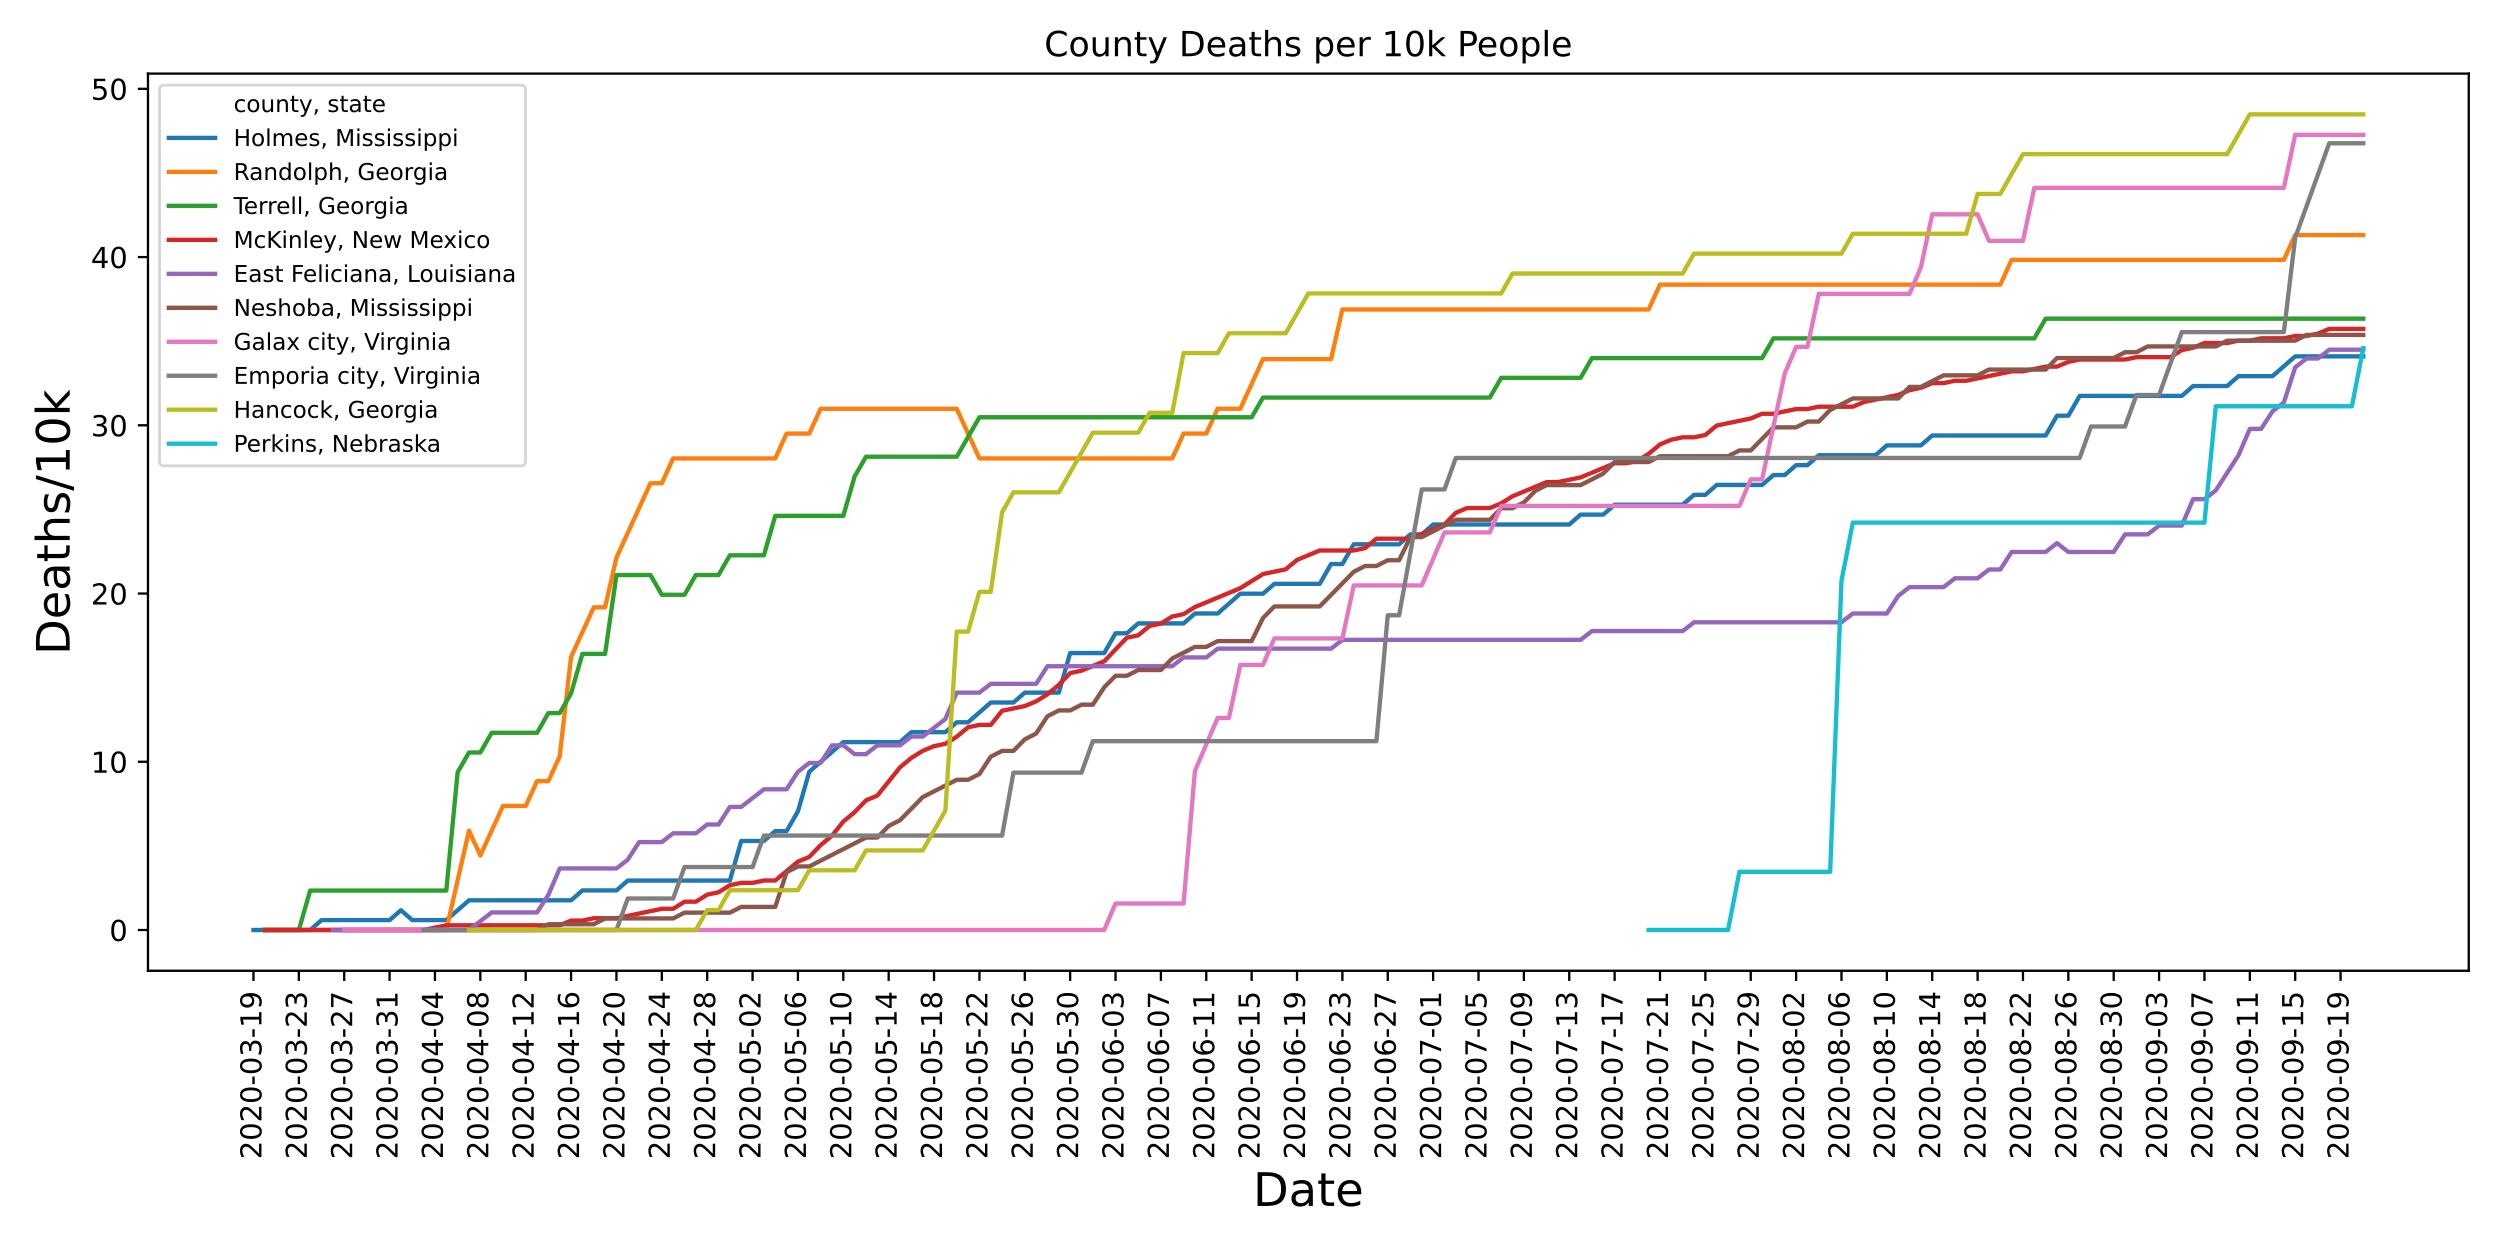 <?xml version="1.0" encoding="utf-8" standalone="no"?>
<!DOCTYPE svg PUBLIC "-//W3C//DTD SVG 1.1//EN"
  "http://www.w3.org/Graphics/SVG/1.1/DTD/svg11.dtd">
<!-- Created with matplotlib (https://matplotlib.org/) -->
<svg height="432pt" version="1.1" viewBox="0 0 864 432" width="864pt" xmlns="http://www.w3.org/2000/svg" xmlns:xlink="http://www.w3.org/1999/xlink">
 <defs>
  <style type="text/css">*{stroke-linecap:butt;stroke-linejoin:round;}</style>
 </defs>
 <g id="figure_1">
  <g id="patch_1">
   <path d="M 0 432 
L 864 432 
L 864 0 
L 0 0 
z
" style="fill:#ffffff;"/>
  </g>
  <g id="axes_1">
   <g id="patch_2">
    <path d="M 51.14 335.5 
L 853.2 335.5 
L 853.2 25.44 
L 51.14 25.44 
z
" style="fill:#ffffff;"/>
   </g>
   <g id="matplotlib.axis_1">
    <g id="xtick_1">
     <g id="line2d_1">
      <defs>
       <path d="M 0 0 
L 0 3.5 
" id="m7a0c8e3551" style="stroke:#000000;stroke-width:0.8;"/>
      </defs>
      <g>
       <use style="stroke:#000000;stroke-width:0.8;" x="87.597" xlink:href="#m7a0c8e3551" y="335.5"/>
      </g>
     </g>
     <g id="text_1">
      <!-- 2020-03-19 -->
      <g transform="translate(90.357 400.616)rotate(-90)scale(0.1 -0.1)">
       <defs>
        <path d="M 19.188 8.297 
L 53.609 8.297 
L 53.609 0 
L 7.328 0 
L 7.328 8.297 
Q 12.938 14.109 22.625 23.891 
Q 32.328 33.688 34.812 36.531 
Q 39.547 41.844 41.422 45.531 
Q 43.312 49.219 43.312 52.781 
Q 43.312 58.594 39.234 62.25 
Q 35.156 65.922 28.609 65.922 
Q 23.969 65.922 18.812 64.312 
Q 13.672 62.703 7.812 59.422 
L 7.812 69.391 
Q 13.766 71.781 18.938 73 
Q 24.125 74.219 28.422 74.219 
Q 39.75 74.219 46.484 68.547 
Q 53.219 62.891 53.219 53.422 
Q 53.219 48.922 51.531 44.891 
Q 49.859 40.875 45.406 35.406 
Q 44.188 33.984 37.641 27.219 
Q 31.109 20.453 19.188 8.297 
z
" id="DejaVuSans-50"/>
        <path d="M 31.781 66.406 
Q 24.172 66.406 20.328 58.906 
Q 16.5 51.422 16.5 36.375 
Q 16.5 21.391 20.328 13.891 
Q 24.172 6.391 31.781 6.391 
Q 39.453 6.391 43.281 13.891 
Q 47.125 21.391 47.125 36.375 
Q 47.125 51.422 43.281 58.906 
Q 39.453 66.406 31.781 66.406 
z
M 31.781 74.219 
Q 44.047 74.219 50.516 64.516 
Q 56.984 54.828 56.984 36.375 
Q 56.984 17.969 50.516 8.266 
Q 44.047 -1.422 31.781 -1.422 
Q 19.531 -1.422 13.062 8.266 
Q 6.594 17.969 6.594 36.375 
Q 6.594 54.828 13.062 64.516 
Q 19.531 74.219 31.781 74.219 
z
" id="DejaVuSans-48"/>
        <path d="M 4.891 31.391 
L 31.203 31.391 
L 31.203 23.391 
L 4.891 23.391 
z
" id="DejaVuSans-45"/>
        <path d="M 40.578 39.312 
Q 47.656 37.797 51.625 33 
Q 55.609 28.219 55.609 21.188 
Q 55.609 10.406 48.188 4.484 
Q 40.766 -1.422 27.094 -1.422 
Q 22.516 -1.422 17.656 -0.516 
Q 12.797 0.391 7.625 2.203 
L 7.625 11.719 
Q 11.719 9.328 16.594 8.109 
Q 21.484 6.891 26.812 6.891 
Q 36.078 6.891 40.938 10.547 
Q 45.797 14.203 45.797 21.188 
Q 45.797 27.641 41.281 31.266 
Q 36.766 34.906 28.719 34.906 
L 20.219 34.906 
L 20.219 43.016 
L 29.109 43.016 
Q 36.375 43.016 40.234 45.922 
Q 44.094 48.828 44.094 54.297 
Q 44.094 59.906 40.109 62.906 
Q 36.141 65.922 28.719 65.922 
Q 24.656 65.922 20.016 65.031 
Q 15.375 64.156 9.812 62.312 
L 9.812 71.094 
Q 15.438 72.656 20.344 73.438 
Q 25.25 74.219 29.594 74.219 
Q 40.828 74.219 47.359 69.109 
Q 53.906 64.016 53.906 55.328 
Q 53.906 49.266 50.438 45.094 
Q 46.969 40.922 40.578 39.312 
z
" id="DejaVuSans-51"/>
        <path d="M 12.406 8.297 
L 28.516 8.297 
L 28.516 63.922 
L 10.984 60.406 
L 10.984 69.391 
L 28.422 72.906 
L 38.281 72.906 
L 38.281 8.297 
L 54.391 8.297 
L 54.391 0 
L 12.406 0 
z
" id="DejaVuSans-49"/>
        <path d="M 10.984 1.516 
L 10.984 10.5 
Q 14.703 8.734 18.5 7.812 
Q 22.312 6.891 25.984 6.891 
Q 35.75 6.891 40.891 13.453 
Q 46.047 20.016 46.781 33.406 
Q 43.953 29.203 39.594 26.953 
Q 35.25 24.703 29.984 24.703 
Q 19.047 24.703 12.672 31.312 
Q 6.297 37.938 6.297 49.422 
Q 6.297 60.641 12.938 67.422 
Q 19.578 74.219 30.609 74.219 
Q 43.266 74.219 49.922 64.516 
Q 56.594 54.828 56.594 36.375 
Q 56.594 19.141 48.406 8.859 
Q 40.234 -1.422 26.422 -1.422 
Q 22.703 -1.422 18.891 -0.688 
Q 15.094 0.047 10.984 1.516 
z
M 30.609 32.422 
Q 37.25 32.422 41.125 36.953 
Q 45.016 41.5 45.016 49.422 
Q 45.016 57.281 41.125 61.844 
Q 37.25 66.406 30.609 66.406 
Q 23.969 66.406 20.094 61.844 
Q 16.219 57.281 16.219 49.422 
Q 16.219 41.5 20.094 36.953 
Q 23.969 32.422 30.609 32.422 
z
" id="DejaVuSans-57"/>
       </defs>
       <use xlink:href="#DejaVuSans-50"/>
       <use x="63.623" xlink:href="#DejaVuSans-48"/>
       <use x="127.246" xlink:href="#DejaVuSans-50"/>
       <use x="190.869" xlink:href="#DejaVuSans-48"/>
       <use x="254.492" xlink:href="#DejaVuSans-45"/>
       <use x="290.576" xlink:href="#DejaVuSans-48"/>
       <use x="354.199" xlink:href="#DejaVuSans-51"/>
       <use x="417.822" xlink:href="#DejaVuSans-45"/>
       <use x="453.906" xlink:href="#DejaVuSans-49"/>
       <use x="517.529" xlink:href="#DejaVuSans-57"/>
      </g>
     </g>
    </g>
    <g id="xtick_2">
     <g id="line2d_2">
      <g>
       <use style="stroke:#000000;stroke-width:0.8;" x="103.278" xlink:href="#m7a0c8e3551" y="335.5"/>
      </g>
     </g>
     <g id="text_2">
      <!-- 2020-03-23 -->
      <g transform="translate(106.037 400.616)rotate(-90)scale(0.1 -0.1)">
       <use xlink:href="#DejaVuSans-50"/>
       <use x="63.623" xlink:href="#DejaVuSans-48"/>
       <use x="127.246" xlink:href="#DejaVuSans-50"/>
       <use x="190.869" xlink:href="#DejaVuSans-48"/>
       <use x="254.492" xlink:href="#DejaVuSans-45"/>
       <use x="290.576" xlink:href="#DejaVuSans-48"/>
       <use x="354.199" xlink:href="#DejaVuSans-51"/>
       <use x="417.822" xlink:href="#DejaVuSans-45"/>
       <use x="453.906" xlink:href="#DejaVuSans-50"/>
       <use x="517.529" xlink:href="#DejaVuSans-51"/>
      </g>
     </g>
    </g>
    <g id="xtick_3">
     <g id="line2d_3">
      <g>
       <use style="stroke:#000000;stroke-width:0.8;" x="118.958" xlink:href="#m7a0c8e3551" y="335.5"/>
      </g>
     </g>
     <g id="text_3">
      <!-- 2020-03-27 -->
      <g transform="translate(121.718 400.616)rotate(-90)scale(0.1 -0.1)">
       <defs>
        <path d="M 8.203 72.906 
L 55.078 72.906 
L 55.078 68.703 
L 28.609 0 
L 18.312 0 
L 43.219 64.594 
L 8.203 64.594 
z
" id="DejaVuSans-55"/>
       </defs>
       <use xlink:href="#DejaVuSans-50"/>
       <use x="63.623" xlink:href="#DejaVuSans-48"/>
       <use x="127.246" xlink:href="#DejaVuSans-50"/>
       <use x="190.869" xlink:href="#DejaVuSans-48"/>
       <use x="254.492" xlink:href="#DejaVuSans-45"/>
       <use x="290.576" xlink:href="#DejaVuSans-48"/>
       <use x="354.199" xlink:href="#DejaVuSans-51"/>
       <use x="417.822" xlink:href="#DejaVuSans-45"/>
       <use x="453.906" xlink:href="#DejaVuSans-50"/>
       <use x="517.529" xlink:href="#DejaVuSans-55"/>
      </g>
     </g>
    </g>
    <g id="xtick_4">
     <g id="line2d_4">
      <g>
       <use style="stroke:#000000;stroke-width:0.8;" x="134.639" xlink:href="#m7a0c8e3551" y="335.5"/>
      </g>
     </g>
     <g id="text_4">
      <!-- 2020-03-31 -->
      <g transform="translate(137.398 400.616)rotate(-90)scale(0.1 -0.1)">
       <use xlink:href="#DejaVuSans-50"/>
       <use x="63.623" xlink:href="#DejaVuSans-48"/>
       <use x="127.246" xlink:href="#DejaVuSans-50"/>
       <use x="190.869" xlink:href="#DejaVuSans-48"/>
       <use x="254.492" xlink:href="#DejaVuSans-45"/>
       <use x="290.576" xlink:href="#DejaVuSans-48"/>
       <use x="354.199" xlink:href="#DejaVuSans-51"/>
       <use x="417.822" xlink:href="#DejaVuSans-45"/>
       <use x="453.906" xlink:href="#DejaVuSans-51"/>
       <use x="517.529" xlink:href="#DejaVuSans-49"/>
      </g>
     </g>
    </g>
    <g id="xtick_5">
     <g id="line2d_5">
      <g>
       <use style="stroke:#000000;stroke-width:0.8;" x="150.319" xlink:href="#m7a0c8e3551" y="335.5"/>
      </g>
     </g>
     <g id="text_5">
      <!-- 2020-04-04 -->
      <g transform="translate(153.079 400.616)rotate(-90)scale(0.1 -0.1)">
       <defs>
        <path d="M 37.797 64.312 
L 12.891 25.391 
L 37.797 25.391 
z
M 35.203 72.906 
L 47.609 72.906 
L 47.609 25.391 
L 58.016 25.391 
L 58.016 17.188 
L 47.609 17.188 
L 47.609 0 
L 37.797 0 
L 37.797 17.188 
L 4.891 17.188 
L 4.891 26.703 
z
" id="DejaVuSans-52"/>
       </defs>
       <use xlink:href="#DejaVuSans-50"/>
       <use x="63.623" xlink:href="#DejaVuSans-48"/>
       <use x="127.246" xlink:href="#DejaVuSans-50"/>
       <use x="190.869" xlink:href="#DejaVuSans-48"/>
       <use x="254.492" xlink:href="#DejaVuSans-45"/>
       <use x="290.576" xlink:href="#DejaVuSans-48"/>
       <use x="354.199" xlink:href="#DejaVuSans-52"/>
       <use x="417.822" xlink:href="#DejaVuSans-45"/>
       <use x="453.906" xlink:href="#DejaVuSans-48"/>
       <use x="517.529" xlink:href="#DejaVuSans-52"/>
      </g>
     </g>
    </g>
    <g id="xtick_6">
     <g id="line2d_6">
      <g>
       <use style="stroke:#000000;stroke-width:0.8;" x="166" xlink:href="#m7a0c8e3551" y="335.5"/>
      </g>
     </g>
     <g id="text_6">
      <!-- 2020-04-08 -->
      <g transform="translate(168.759 400.616)rotate(-90)scale(0.1 -0.1)">
       <defs>
        <path d="M 31.781 34.625 
Q 24.75 34.625 20.719 30.859 
Q 16.703 27.094 16.703 20.516 
Q 16.703 13.922 20.719 10.156 
Q 24.75 6.391 31.781 6.391 
Q 38.812 6.391 42.859 10.172 
Q 46.922 13.969 46.922 20.516 
Q 46.922 27.094 42.891 30.859 
Q 38.875 34.625 31.781 34.625 
z
M 21.922 38.812 
Q 15.578 40.375 12.031 44.719 
Q 8.5 49.078 8.5 55.328 
Q 8.5 64.062 14.719 69.141 
Q 20.953 74.219 31.781 74.219 
Q 42.672 74.219 48.875 69.141 
Q 55.078 64.062 55.078 55.328 
Q 55.078 49.078 51.531 44.719 
Q 48 40.375 41.703 38.812 
Q 48.828 37.156 52.797 32.312 
Q 56.781 27.484 56.781 20.516 
Q 56.781 9.906 50.312 4.234 
Q 43.844 -1.422 31.781 -1.422 
Q 19.734 -1.422 13.25 4.234 
Q 6.781 9.906 6.781 20.516 
Q 6.781 27.484 10.781 32.312 
Q 14.797 37.156 21.922 38.812 
z
M 18.312 54.391 
Q 18.312 48.734 21.844 45.562 
Q 25.391 42.391 31.781 42.391 
Q 38.141 42.391 41.719 45.562 
Q 45.312 48.734 45.312 54.391 
Q 45.312 60.062 41.719 63.234 
Q 38.141 66.406 31.781 66.406 
Q 25.391 66.406 21.844 63.234 
Q 18.312 60.062 18.312 54.391 
z
" id="DejaVuSans-56"/>
       </defs>
       <use xlink:href="#DejaVuSans-50"/>
       <use x="63.623" xlink:href="#DejaVuSans-48"/>
       <use x="127.246" xlink:href="#DejaVuSans-50"/>
       <use x="190.869" xlink:href="#DejaVuSans-48"/>
       <use x="254.492" xlink:href="#DejaVuSans-45"/>
       <use x="290.576" xlink:href="#DejaVuSans-48"/>
       <use x="354.199" xlink:href="#DejaVuSans-52"/>
       <use x="417.822" xlink:href="#DejaVuSans-45"/>
       <use x="453.906" xlink:href="#DejaVuSans-48"/>
       <use x="517.529" xlink:href="#DejaVuSans-56"/>
      </g>
     </g>
    </g>
    <g id="xtick_7">
     <g id="line2d_7">
      <g>
       <use style="stroke:#000000;stroke-width:0.8;" x="181.681" xlink:href="#m7a0c8e3551" y="335.5"/>
      </g>
     </g>
     <g id="text_7">
      <!-- 2020-04-12 -->
      <g transform="translate(184.44 400.616)rotate(-90)scale(0.1 -0.1)">
       <use xlink:href="#DejaVuSans-50"/>
       <use x="63.623" xlink:href="#DejaVuSans-48"/>
       <use x="127.246" xlink:href="#DejaVuSans-50"/>
       <use x="190.869" xlink:href="#DejaVuSans-48"/>
       <use x="254.492" xlink:href="#DejaVuSans-45"/>
       <use x="290.576" xlink:href="#DejaVuSans-48"/>
       <use x="354.199" xlink:href="#DejaVuSans-52"/>
       <use x="417.822" xlink:href="#DejaVuSans-45"/>
       <use x="453.906" xlink:href="#DejaVuSans-49"/>
       <use x="517.529" xlink:href="#DejaVuSans-50"/>
      </g>
     </g>
    </g>
    <g id="xtick_8">
     <g id="line2d_8">
      <g>
       <use style="stroke:#000000;stroke-width:0.8;" x="197.361" xlink:href="#m7a0c8e3551" y="335.5"/>
      </g>
     </g>
     <g id="text_8">
      <!-- 2020-04-16 -->
      <g transform="translate(200.12 400.616)rotate(-90)scale(0.1 -0.1)">
       <defs>
        <path d="M 33.016 40.375 
Q 26.375 40.375 22.484 35.828 
Q 18.609 31.297 18.609 23.391 
Q 18.609 15.531 22.484 10.953 
Q 26.375 6.391 33.016 6.391 
Q 39.656 6.391 43.531 10.953 
Q 47.406 15.531 47.406 23.391 
Q 47.406 31.297 43.531 35.828 
Q 39.656 40.375 33.016 40.375 
z
M 52.594 71.297 
L 52.594 62.312 
Q 48.875 64.062 45.094 64.984 
Q 41.312 65.922 37.594 65.922 
Q 27.828 65.922 22.672 59.328 
Q 17.531 52.734 16.797 39.406 
Q 19.672 43.656 24.016 45.922 
Q 28.375 48.188 33.594 48.188 
Q 44.578 48.188 50.953 41.516 
Q 57.328 34.859 57.328 23.391 
Q 57.328 12.156 50.688 5.359 
Q 44.047 -1.422 33.016 -1.422 
Q 20.359 -1.422 13.672 8.266 
Q 6.984 17.969 6.984 36.375 
Q 6.984 53.656 15.188 63.938 
Q 23.391 74.219 37.203 74.219 
Q 40.922 74.219 44.703 73.484 
Q 48.484 72.75 52.594 71.297 
z
" id="DejaVuSans-54"/>
       </defs>
       <use xlink:href="#DejaVuSans-50"/>
       <use x="63.623" xlink:href="#DejaVuSans-48"/>
       <use x="127.246" xlink:href="#DejaVuSans-50"/>
       <use x="190.869" xlink:href="#DejaVuSans-48"/>
       <use x="254.492" xlink:href="#DejaVuSans-45"/>
       <use x="290.576" xlink:href="#DejaVuSans-48"/>
       <use x="354.199" xlink:href="#DejaVuSans-52"/>
       <use x="417.822" xlink:href="#DejaVuSans-45"/>
       <use x="453.906" xlink:href="#DejaVuSans-49"/>
       <use x="517.529" xlink:href="#DejaVuSans-54"/>
      </g>
     </g>
    </g>
    <g id="xtick_9">
     <g id="line2d_9">
      <g>
       <use style="stroke:#000000;stroke-width:0.8;" x="213.042" xlink:href="#m7a0c8e3551" y="335.5"/>
      </g>
     </g>
     <g id="text_9">
      <!-- 2020-04-20 -->
      <g transform="translate(215.801 400.616)rotate(-90)scale(0.1 -0.1)">
       <use xlink:href="#DejaVuSans-50"/>
       <use x="63.623" xlink:href="#DejaVuSans-48"/>
       <use x="127.246" xlink:href="#DejaVuSans-50"/>
       <use x="190.869" xlink:href="#DejaVuSans-48"/>
       <use x="254.492" xlink:href="#DejaVuSans-45"/>
       <use x="290.576" xlink:href="#DejaVuSans-48"/>
       <use x="354.199" xlink:href="#DejaVuSans-52"/>
       <use x="417.822" xlink:href="#DejaVuSans-45"/>
       <use x="453.906" xlink:href="#DejaVuSans-50"/>
       <use x="517.529" xlink:href="#DejaVuSans-48"/>
      </g>
     </g>
    </g>
    <g id="xtick_10">
     <g id="line2d_10">
      <g>
       <use style="stroke:#000000;stroke-width:0.8;" x="228.722" xlink:href="#m7a0c8e3551" y="335.5"/>
      </g>
     </g>
     <g id="text_10">
      <!-- 2020-04-24 -->
      <g transform="translate(231.482 400.616)rotate(-90)scale(0.1 -0.1)">
       <use xlink:href="#DejaVuSans-50"/>
       <use x="63.623" xlink:href="#DejaVuSans-48"/>
       <use x="127.246" xlink:href="#DejaVuSans-50"/>
       <use x="190.869" xlink:href="#DejaVuSans-48"/>
       <use x="254.492" xlink:href="#DejaVuSans-45"/>
       <use x="290.576" xlink:href="#DejaVuSans-48"/>
       <use x="354.199" xlink:href="#DejaVuSans-52"/>
       <use x="417.822" xlink:href="#DejaVuSans-45"/>
       <use x="453.906" xlink:href="#DejaVuSans-50"/>
       <use x="517.529" xlink:href="#DejaVuSans-52"/>
      </g>
     </g>
    </g>
    <g id="xtick_11">
     <g id="line2d_11">
      <g>
       <use style="stroke:#000000;stroke-width:0.8;" x="244.403" xlink:href="#m7a0c8e3551" y="335.5"/>
      </g>
     </g>
     <g id="text_11">
      <!-- 2020-04-28 -->
      <g transform="translate(247.162 400.616)rotate(-90)scale(0.1 -0.1)">
       <use xlink:href="#DejaVuSans-50"/>
       <use x="63.623" xlink:href="#DejaVuSans-48"/>
       <use x="127.246" xlink:href="#DejaVuSans-50"/>
       <use x="190.869" xlink:href="#DejaVuSans-48"/>
       <use x="254.492" xlink:href="#DejaVuSans-45"/>
       <use x="290.576" xlink:href="#DejaVuSans-48"/>
       <use x="354.199" xlink:href="#DejaVuSans-52"/>
       <use x="417.822" xlink:href="#DejaVuSans-45"/>
       <use x="453.906" xlink:href="#DejaVuSans-50"/>
       <use x="517.529" xlink:href="#DejaVuSans-56"/>
      </g>
     </g>
    </g>
    <g id="xtick_12">
     <g id="line2d_12">
      <g>
       <use style="stroke:#000000;stroke-width:0.8;" x="260.083" xlink:href="#m7a0c8e3551" y="335.5"/>
      </g>
     </g>
     <g id="text_12">
      <!-- 2020-05-02 -->
      <g transform="translate(262.843 400.616)rotate(-90)scale(0.1 -0.1)">
       <defs>
        <path d="M 10.797 72.906 
L 49.516 72.906 
L 49.516 64.594 
L 19.828 64.594 
L 19.828 46.734 
Q 21.969 47.469 24.109 47.828 
Q 26.266 48.188 28.422 48.188 
Q 40.625 48.188 47.75 41.5 
Q 54.891 34.812 54.891 23.391 
Q 54.891 11.625 47.562 5.094 
Q 40.234 -1.422 26.906 -1.422 
Q 22.312 -1.422 17.547 -0.641 
Q 12.797 0.141 7.719 1.703 
L 7.719 11.625 
Q 12.109 9.234 16.797 8.062 
Q 21.484 6.891 26.703 6.891 
Q 35.156 6.891 40.078 11.328 
Q 45.016 15.766 45.016 23.391 
Q 45.016 31 40.078 35.438 
Q 35.156 39.891 26.703 39.891 
Q 22.75 39.891 18.812 39.016 
Q 14.891 38.141 10.797 36.281 
z
" id="DejaVuSans-53"/>
       </defs>
       <use xlink:href="#DejaVuSans-50"/>
       <use x="63.623" xlink:href="#DejaVuSans-48"/>
       <use x="127.246" xlink:href="#DejaVuSans-50"/>
       <use x="190.869" xlink:href="#DejaVuSans-48"/>
       <use x="254.492" xlink:href="#DejaVuSans-45"/>
       <use x="290.576" xlink:href="#DejaVuSans-48"/>
       <use x="354.199" xlink:href="#DejaVuSans-53"/>
       <use x="417.822" xlink:href="#DejaVuSans-45"/>
       <use x="453.906" xlink:href="#DejaVuSans-48"/>
       <use x="517.529" xlink:href="#DejaVuSans-50"/>
      </g>
     </g>
    </g>
    <g id="xtick_13">
     <g id="line2d_13">
      <g>
       <use style="stroke:#000000;stroke-width:0.8;" x="275.764" xlink:href="#m7a0c8e3551" y="335.5"/>
      </g>
     </g>
     <g id="text_13">
      <!-- 2020-05-06 -->
      <g transform="translate(278.523 400.616)rotate(-90)scale(0.1 -0.1)">
       <use xlink:href="#DejaVuSans-50"/>
       <use x="63.623" xlink:href="#DejaVuSans-48"/>
       <use x="127.246" xlink:href="#DejaVuSans-50"/>
       <use x="190.869" xlink:href="#DejaVuSans-48"/>
       <use x="254.492" xlink:href="#DejaVuSans-45"/>
       <use x="290.576" xlink:href="#DejaVuSans-48"/>
       <use x="354.199" xlink:href="#DejaVuSans-53"/>
       <use x="417.822" xlink:href="#DejaVuSans-45"/>
       <use x="453.906" xlink:href="#DejaVuSans-48"/>
       <use x="517.529" xlink:href="#DejaVuSans-54"/>
      </g>
     </g>
    </g>
    <g id="xtick_14">
     <g id="line2d_14">
      <g>
       <use style="stroke:#000000;stroke-width:0.8;" x="291.444" xlink:href="#m7a0c8e3551" y="335.5"/>
      </g>
     </g>
     <g id="text_14">
      <!-- 2020-05-10 -->
      <g transform="translate(294.204 400.616)rotate(-90)scale(0.1 -0.1)">
       <use xlink:href="#DejaVuSans-50"/>
       <use x="63.623" xlink:href="#DejaVuSans-48"/>
       <use x="127.246" xlink:href="#DejaVuSans-50"/>
       <use x="190.869" xlink:href="#DejaVuSans-48"/>
       <use x="254.492" xlink:href="#DejaVuSans-45"/>
       <use x="290.576" xlink:href="#DejaVuSans-48"/>
       <use x="354.199" xlink:href="#DejaVuSans-53"/>
       <use x="417.822" xlink:href="#DejaVuSans-45"/>
       <use x="453.906" xlink:href="#DejaVuSans-49"/>
       <use x="517.529" xlink:href="#DejaVuSans-48"/>
      </g>
     </g>
    </g>
    <g id="xtick_15">
     <g id="line2d_15">
      <g>
       <use style="stroke:#000000;stroke-width:0.8;" x="307.125" xlink:href="#m7a0c8e3551" y="335.5"/>
      </g>
     </g>
     <g id="text_15">
      <!-- 2020-05-14 -->
      <g transform="translate(309.884 400.616)rotate(-90)scale(0.1 -0.1)">
       <use xlink:href="#DejaVuSans-50"/>
       <use x="63.623" xlink:href="#DejaVuSans-48"/>
       <use x="127.246" xlink:href="#DejaVuSans-50"/>
       <use x="190.869" xlink:href="#DejaVuSans-48"/>
       <use x="254.492" xlink:href="#DejaVuSans-45"/>
       <use x="290.576" xlink:href="#DejaVuSans-48"/>
       <use x="354.199" xlink:href="#DejaVuSans-53"/>
       <use x="417.822" xlink:href="#DejaVuSans-45"/>
       <use x="453.906" xlink:href="#DejaVuSans-49"/>
       <use x="517.529" xlink:href="#DejaVuSans-52"/>
      </g>
     </g>
    </g>
    <g id="xtick_16">
     <g id="line2d_16">
      <g>
       <use style="stroke:#000000;stroke-width:0.8;" x="322.805" xlink:href="#m7a0c8e3551" y="335.5"/>
      </g>
     </g>
     <g id="text_16">
      <!-- 2020-05-18 -->
      <g transform="translate(325.565 400.616)rotate(-90)scale(0.1 -0.1)">
       <use xlink:href="#DejaVuSans-50"/>
       <use x="63.623" xlink:href="#DejaVuSans-48"/>
       <use x="127.246" xlink:href="#DejaVuSans-50"/>
       <use x="190.869" xlink:href="#DejaVuSans-48"/>
       <use x="254.492" xlink:href="#DejaVuSans-45"/>
       <use x="290.576" xlink:href="#DejaVuSans-48"/>
       <use x="354.199" xlink:href="#DejaVuSans-53"/>
       <use x="417.822" xlink:href="#DejaVuSans-45"/>
       <use x="453.906" xlink:href="#DejaVuSans-49"/>
       <use x="517.529" xlink:href="#DejaVuSans-56"/>
      </g>
     </g>
    </g>
    <g id="xtick_17">
     <g id="line2d_17">
      <g>
       <use style="stroke:#000000;stroke-width:0.8;" x="338.486" xlink:href="#m7a0c8e3551" y="335.5"/>
      </g>
     </g>
     <g id="text_17">
      <!-- 2020-05-22 -->
      <g transform="translate(341.245 400.616)rotate(-90)scale(0.1 -0.1)">
       <use xlink:href="#DejaVuSans-50"/>
       <use x="63.623" xlink:href="#DejaVuSans-48"/>
       <use x="127.246" xlink:href="#DejaVuSans-50"/>
       <use x="190.869" xlink:href="#DejaVuSans-48"/>
       <use x="254.492" xlink:href="#DejaVuSans-45"/>
       <use x="290.576" xlink:href="#DejaVuSans-48"/>
       <use x="354.199" xlink:href="#DejaVuSans-53"/>
       <use x="417.822" xlink:href="#DejaVuSans-45"/>
       <use x="453.906" xlink:href="#DejaVuSans-50"/>
       <use x="517.529" xlink:href="#DejaVuSans-50"/>
      </g>
     </g>
    </g>
    <g id="xtick_18">
     <g id="line2d_18">
      <g>
       <use style="stroke:#000000;stroke-width:0.8;" x="354.167" xlink:href="#m7a0c8e3551" y="335.5"/>
      </g>
     </g>
     <g id="text_18">
      <!-- 2020-05-26 -->
      <g transform="translate(356.926 400.616)rotate(-90)scale(0.1 -0.1)">
       <use xlink:href="#DejaVuSans-50"/>
       <use x="63.623" xlink:href="#DejaVuSans-48"/>
       <use x="127.246" xlink:href="#DejaVuSans-50"/>
       <use x="190.869" xlink:href="#DejaVuSans-48"/>
       <use x="254.492" xlink:href="#DejaVuSans-45"/>
       <use x="290.576" xlink:href="#DejaVuSans-48"/>
       <use x="354.199" xlink:href="#DejaVuSans-53"/>
       <use x="417.822" xlink:href="#DejaVuSans-45"/>
       <use x="453.906" xlink:href="#DejaVuSans-50"/>
       <use x="517.529" xlink:href="#DejaVuSans-54"/>
      </g>
     </g>
    </g>
    <g id="xtick_19">
     <g id="line2d_19">
      <g>
       <use style="stroke:#000000;stroke-width:0.8;" x="369.847" xlink:href="#m7a0c8e3551" y="335.5"/>
      </g>
     </g>
     <g id="text_19">
      <!-- 2020-05-30 -->
      <g transform="translate(372.607 400.616)rotate(-90)scale(0.1 -0.1)">
       <use xlink:href="#DejaVuSans-50"/>
       <use x="63.623" xlink:href="#DejaVuSans-48"/>
       <use x="127.246" xlink:href="#DejaVuSans-50"/>
       <use x="190.869" xlink:href="#DejaVuSans-48"/>
       <use x="254.492" xlink:href="#DejaVuSans-45"/>
       <use x="290.576" xlink:href="#DejaVuSans-48"/>
       <use x="354.199" xlink:href="#DejaVuSans-53"/>
       <use x="417.822" xlink:href="#DejaVuSans-45"/>
       <use x="453.906" xlink:href="#DejaVuSans-51"/>
       <use x="517.529" xlink:href="#DejaVuSans-48"/>
      </g>
     </g>
    </g>
    <g id="xtick_20">
     <g id="line2d_20">
      <g>
       <use style="stroke:#000000;stroke-width:0.8;" x="385.528" xlink:href="#m7a0c8e3551" y="335.5"/>
      </g>
     </g>
     <g id="text_20">
      <!-- 2020-06-03 -->
      <g transform="translate(388.287 400.616)rotate(-90)scale(0.1 -0.1)">
       <use xlink:href="#DejaVuSans-50"/>
       <use x="63.623" xlink:href="#DejaVuSans-48"/>
       <use x="127.246" xlink:href="#DejaVuSans-50"/>
       <use x="190.869" xlink:href="#DejaVuSans-48"/>
       <use x="254.492" xlink:href="#DejaVuSans-45"/>
       <use x="290.576" xlink:href="#DejaVuSans-48"/>
       <use x="354.199" xlink:href="#DejaVuSans-54"/>
       <use x="417.822" xlink:href="#DejaVuSans-45"/>
       <use x="453.906" xlink:href="#DejaVuSans-48"/>
       <use x="517.529" xlink:href="#DejaVuSans-51"/>
      </g>
     </g>
    </g>
    <g id="xtick_21">
     <g id="line2d_21">
      <g>
       <use style="stroke:#000000;stroke-width:0.8;" x="401.208" xlink:href="#m7a0c8e3551" y="335.5"/>
      </g>
     </g>
     <g id="text_21">
      <!-- 2020-06-07 -->
      <g transform="translate(403.968 400.616)rotate(-90)scale(0.1 -0.1)">
       <use xlink:href="#DejaVuSans-50"/>
       <use x="63.623" xlink:href="#DejaVuSans-48"/>
       <use x="127.246" xlink:href="#DejaVuSans-50"/>
       <use x="190.869" xlink:href="#DejaVuSans-48"/>
       <use x="254.492" xlink:href="#DejaVuSans-45"/>
       <use x="290.576" xlink:href="#DejaVuSans-48"/>
       <use x="354.199" xlink:href="#DejaVuSans-54"/>
       <use x="417.822" xlink:href="#DejaVuSans-45"/>
       <use x="453.906" xlink:href="#DejaVuSans-48"/>
       <use x="517.529" xlink:href="#DejaVuSans-55"/>
      </g>
     </g>
    </g>
    <g id="xtick_22">
     <g id="line2d_22">
      <g>
       <use style="stroke:#000000;stroke-width:0.8;" x="416.889" xlink:href="#m7a0c8e3551" y="335.5"/>
      </g>
     </g>
     <g id="text_22">
      <!-- 2020-06-11 -->
      <g transform="translate(419.648 400.616)rotate(-90)scale(0.1 -0.1)">
       <use xlink:href="#DejaVuSans-50"/>
       <use x="63.623" xlink:href="#DejaVuSans-48"/>
       <use x="127.246" xlink:href="#DejaVuSans-50"/>
       <use x="190.869" xlink:href="#DejaVuSans-48"/>
       <use x="254.492" xlink:href="#DejaVuSans-45"/>
       <use x="290.576" xlink:href="#DejaVuSans-48"/>
       <use x="354.199" xlink:href="#DejaVuSans-54"/>
       <use x="417.822" xlink:href="#DejaVuSans-45"/>
       <use x="453.906" xlink:href="#DejaVuSans-49"/>
       <use x="517.529" xlink:href="#DejaVuSans-49"/>
      </g>
     </g>
    </g>
    <g id="xtick_23">
     <g id="line2d_23">
      <g>
       <use style="stroke:#000000;stroke-width:0.8;" x="432.569" xlink:href="#m7a0c8e3551" y="335.5"/>
      </g>
     </g>
     <g id="text_23">
      <!-- 2020-06-15 -->
      <g transform="translate(435.329 400.616)rotate(-90)scale(0.1 -0.1)">
       <use xlink:href="#DejaVuSans-50"/>
       <use x="63.623" xlink:href="#DejaVuSans-48"/>
       <use x="127.246" xlink:href="#DejaVuSans-50"/>
       <use x="190.869" xlink:href="#DejaVuSans-48"/>
       <use x="254.492" xlink:href="#DejaVuSans-45"/>
       <use x="290.576" xlink:href="#DejaVuSans-48"/>
       <use x="354.199" xlink:href="#DejaVuSans-54"/>
       <use x="417.822" xlink:href="#DejaVuSans-45"/>
       <use x="453.906" xlink:href="#DejaVuSans-49"/>
       <use x="517.529" xlink:href="#DejaVuSans-53"/>
      </g>
     </g>
    </g>
    <g id="xtick_24">
     <g id="line2d_24">
      <g>
       <use style="stroke:#000000;stroke-width:0.8;" x="448.25" xlink:href="#m7a0c8e3551" y="335.5"/>
      </g>
     </g>
     <g id="text_24">
      <!-- 2020-06-19 -->
      <g transform="translate(451.009 400.616)rotate(-90)scale(0.1 -0.1)">
       <use xlink:href="#DejaVuSans-50"/>
       <use x="63.623" xlink:href="#DejaVuSans-48"/>
       <use x="127.246" xlink:href="#DejaVuSans-50"/>
       <use x="190.869" xlink:href="#DejaVuSans-48"/>
       <use x="254.492" xlink:href="#DejaVuSans-45"/>
       <use x="290.576" xlink:href="#DejaVuSans-48"/>
       <use x="354.199" xlink:href="#DejaVuSans-54"/>
       <use x="417.822" xlink:href="#DejaVuSans-45"/>
       <use x="453.906" xlink:href="#DejaVuSans-49"/>
       <use x="517.529" xlink:href="#DejaVuSans-57"/>
      </g>
     </g>
    </g>
    <g id="xtick_25">
     <g id="line2d_25">
      <g>
       <use style="stroke:#000000;stroke-width:0.8;" x="463.93" xlink:href="#m7a0c8e3551" y="335.5"/>
      </g>
     </g>
     <g id="text_25">
      <!-- 2020-06-23 -->
      <g transform="translate(466.69 400.616)rotate(-90)scale(0.1 -0.1)">
       <use xlink:href="#DejaVuSans-50"/>
       <use x="63.623" xlink:href="#DejaVuSans-48"/>
       <use x="127.246" xlink:href="#DejaVuSans-50"/>
       <use x="190.869" xlink:href="#DejaVuSans-48"/>
       <use x="254.492" xlink:href="#DejaVuSans-45"/>
       <use x="290.576" xlink:href="#DejaVuSans-48"/>
       <use x="354.199" xlink:href="#DejaVuSans-54"/>
       <use x="417.822" xlink:href="#DejaVuSans-45"/>
       <use x="453.906" xlink:href="#DejaVuSans-50"/>
       <use x="517.529" xlink:href="#DejaVuSans-51"/>
      </g>
     </g>
    </g>
    <g id="xtick_26">
     <g id="line2d_26">
      <g>
       <use style="stroke:#000000;stroke-width:0.8;" x="479.611" xlink:href="#m7a0c8e3551" y="335.5"/>
      </g>
     </g>
     <g id="text_26">
      <!-- 2020-06-27 -->
      <g transform="translate(482.37 400.616)rotate(-90)scale(0.1 -0.1)">
       <use xlink:href="#DejaVuSans-50"/>
       <use x="63.623" xlink:href="#DejaVuSans-48"/>
       <use x="127.246" xlink:href="#DejaVuSans-50"/>
       <use x="190.869" xlink:href="#DejaVuSans-48"/>
       <use x="254.492" xlink:href="#DejaVuSans-45"/>
       <use x="290.576" xlink:href="#DejaVuSans-48"/>
       <use x="354.199" xlink:href="#DejaVuSans-54"/>
       <use x="417.822" xlink:href="#DejaVuSans-45"/>
       <use x="453.906" xlink:href="#DejaVuSans-50"/>
       <use x="517.529" xlink:href="#DejaVuSans-55"/>
      </g>
     </g>
    </g>
    <g id="xtick_27">
     <g id="line2d_27">
      <g>
       <use style="stroke:#000000;stroke-width:0.8;" x="495.292" xlink:href="#m7a0c8e3551" y="335.5"/>
      </g>
     </g>
     <g id="text_27">
      <!-- 2020-07-01 -->
      <g transform="translate(498.051 400.616)rotate(-90)scale(0.1 -0.1)">
       <use xlink:href="#DejaVuSans-50"/>
       <use x="63.623" xlink:href="#DejaVuSans-48"/>
       <use x="127.246" xlink:href="#DejaVuSans-50"/>
       <use x="190.869" xlink:href="#DejaVuSans-48"/>
       <use x="254.492" xlink:href="#DejaVuSans-45"/>
       <use x="290.576" xlink:href="#DejaVuSans-48"/>
       <use x="354.199" xlink:href="#DejaVuSans-55"/>
       <use x="417.822" xlink:href="#DejaVuSans-45"/>
       <use x="453.906" xlink:href="#DejaVuSans-48"/>
       <use x="517.529" xlink:href="#DejaVuSans-49"/>
      </g>
     </g>
    </g>
    <g id="xtick_28">
     <g id="line2d_28">
      <g>
       <use style="stroke:#000000;stroke-width:0.8;" x="510.972" xlink:href="#m7a0c8e3551" y="335.5"/>
      </g>
     </g>
     <g id="text_28">
      <!-- 2020-07-05 -->
      <g transform="translate(513.731 400.616)rotate(-90)scale(0.1 -0.1)">
       <use xlink:href="#DejaVuSans-50"/>
       <use x="63.623" xlink:href="#DejaVuSans-48"/>
       <use x="127.246" xlink:href="#DejaVuSans-50"/>
       <use x="190.869" xlink:href="#DejaVuSans-48"/>
       <use x="254.492" xlink:href="#DejaVuSans-45"/>
       <use x="290.576" xlink:href="#DejaVuSans-48"/>
       <use x="354.199" xlink:href="#DejaVuSans-55"/>
       <use x="417.822" xlink:href="#DejaVuSans-45"/>
       <use x="453.906" xlink:href="#DejaVuSans-48"/>
       <use x="517.529" xlink:href="#DejaVuSans-53"/>
      </g>
     </g>
    </g>
    <g id="xtick_29">
     <g id="line2d_29">
      <g>
       <use style="stroke:#000000;stroke-width:0.8;" x="526.653" xlink:href="#m7a0c8e3551" y="335.5"/>
      </g>
     </g>
     <g id="text_29">
      <!-- 2020-07-09 -->
      <g transform="translate(529.412 400.616)rotate(-90)scale(0.1 -0.1)">
       <use xlink:href="#DejaVuSans-50"/>
       <use x="63.623" xlink:href="#DejaVuSans-48"/>
       <use x="127.246" xlink:href="#DejaVuSans-50"/>
       <use x="190.869" xlink:href="#DejaVuSans-48"/>
       <use x="254.492" xlink:href="#DejaVuSans-45"/>
       <use x="290.576" xlink:href="#DejaVuSans-48"/>
       <use x="354.199" xlink:href="#DejaVuSans-55"/>
       <use x="417.822" xlink:href="#DejaVuSans-45"/>
       <use x="453.906" xlink:href="#DejaVuSans-48"/>
       <use x="517.529" xlink:href="#DejaVuSans-57"/>
      </g>
     </g>
    </g>
    <g id="xtick_30">
     <g id="line2d_30">
      <g>
       <use style="stroke:#000000;stroke-width:0.8;" x="542.333" xlink:href="#m7a0c8e3551" y="335.5"/>
      </g>
     </g>
     <g id="text_30">
      <!-- 2020-07-13 -->
      <g transform="translate(545.093 400.616)rotate(-90)scale(0.1 -0.1)">
       <use xlink:href="#DejaVuSans-50"/>
       <use x="63.623" xlink:href="#DejaVuSans-48"/>
       <use x="127.246" xlink:href="#DejaVuSans-50"/>
       <use x="190.869" xlink:href="#DejaVuSans-48"/>
       <use x="254.492" xlink:href="#DejaVuSans-45"/>
       <use x="290.576" xlink:href="#DejaVuSans-48"/>
       <use x="354.199" xlink:href="#DejaVuSans-55"/>
       <use x="417.822" xlink:href="#DejaVuSans-45"/>
       <use x="453.906" xlink:href="#DejaVuSans-49"/>
       <use x="517.529" xlink:href="#DejaVuSans-51"/>
      </g>
     </g>
    </g>
    <g id="xtick_31">
     <g id="line2d_31">
      <g>
       <use style="stroke:#000000;stroke-width:0.8;" x="558.014" xlink:href="#m7a0c8e3551" y="335.5"/>
      </g>
     </g>
     <g id="text_31">
      <!-- 2020-07-17 -->
      <g transform="translate(560.773 400.616)rotate(-90)scale(0.1 -0.1)">
       <use xlink:href="#DejaVuSans-50"/>
       <use x="63.623" xlink:href="#DejaVuSans-48"/>
       <use x="127.246" xlink:href="#DejaVuSans-50"/>
       <use x="190.869" xlink:href="#DejaVuSans-48"/>
       <use x="254.492" xlink:href="#DejaVuSans-45"/>
       <use x="290.576" xlink:href="#DejaVuSans-48"/>
       <use x="354.199" xlink:href="#DejaVuSans-55"/>
       <use x="417.822" xlink:href="#DejaVuSans-45"/>
       <use x="453.906" xlink:href="#DejaVuSans-49"/>
       <use x="517.529" xlink:href="#DejaVuSans-55"/>
      </g>
     </g>
    </g>
    <g id="xtick_32">
     <g id="line2d_32">
      <g>
       <use style="stroke:#000000;stroke-width:0.8;" x="573.694" xlink:href="#m7a0c8e3551" y="335.5"/>
      </g>
     </g>
     <g id="text_32">
      <!-- 2020-07-21 -->
      <g transform="translate(576.454 400.616)rotate(-90)scale(0.1 -0.1)">
       <use xlink:href="#DejaVuSans-50"/>
       <use x="63.623" xlink:href="#DejaVuSans-48"/>
       <use x="127.246" xlink:href="#DejaVuSans-50"/>
       <use x="190.869" xlink:href="#DejaVuSans-48"/>
       <use x="254.492" xlink:href="#DejaVuSans-45"/>
       <use x="290.576" xlink:href="#DejaVuSans-48"/>
       <use x="354.199" xlink:href="#DejaVuSans-55"/>
       <use x="417.822" xlink:href="#DejaVuSans-45"/>
       <use x="453.906" xlink:href="#DejaVuSans-50"/>
       <use x="517.529" xlink:href="#DejaVuSans-49"/>
      </g>
     </g>
    </g>
    <g id="xtick_33">
     <g id="line2d_33">
      <g>
       <use style="stroke:#000000;stroke-width:0.8;" x="589.375" xlink:href="#m7a0c8e3551" y="335.5"/>
      </g>
     </g>
     <g id="text_33">
      <!-- 2020-07-25 -->
      <g transform="translate(592.134 400.616)rotate(-90)scale(0.1 -0.1)">
       <use xlink:href="#DejaVuSans-50"/>
       <use x="63.623" xlink:href="#DejaVuSans-48"/>
       <use x="127.246" xlink:href="#DejaVuSans-50"/>
       <use x="190.869" xlink:href="#DejaVuSans-48"/>
       <use x="254.492" xlink:href="#DejaVuSans-45"/>
       <use x="290.576" xlink:href="#DejaVuSans-48"/>
       <use x="354.199" xlink:href="#DejaVuSans-55"/>
       <use x="417.822" xlink:href="#DejaVuSans-45"/>
       <use x="453.906" xlink:href="#DejaVuSans-50"/>
       <use x="517.529" xlink:href="#DejaVuSans-53"/>
      </g>
     </g>
    </g>
    <g id="xtick_34">
     <g id="line2d_34">
      <g>
       <use style="stroke:#000000;stroke-width:0.8;" x="605.055" xlink:href="#m7a0c8e3551" y="335.5"/>
      </g>
     </g>
     <g id="text_34">
      <!-- 2020-07-29 -->
      <g transform="translate(607.815 400.616)rotate(-90)scale(0.1 -0.1)">
       <use xlink:href="#DejaVuSans-50"/>
       <use x="63.623" xlink:href="#DejaVuSans-48"/>
       <use x="127.246" xlink:href="#DejaVuSans-50"/>
       <use x="190.869" xlink:href="#DejaVuSans-48"/>
       <use x="254.492" xlink:href="#DejaVuSans-45"/>
       <use x="290.576" xlink:href="#DejaVuSans-48"/>
       <use x="354.199" xlink:href="#DejaVuSans-55"/>
       <use x="417.822" xlink:href="#DejaVuSans-45"/>
       <use x="453.906" xlink:href="#DejaVuSans-50"/>
       <use x="517.529" xlink:href="#DejaVuSans-57"/>
      </g>
     </g>
    </g>
    <g id="xtick_35">
     <g id="line2d_35">
      <g>
       <use style="stroke:#000000;stroke-width:0.8;" x="620.736" xlink:href="#m7a0c8e3551" y="335.5"/>
      </g>
     </g>
     <g id="text_35">
      <!-- 2020-08-02 -->
      <g transform="translate(623.495 400.616)rotate(-90)scale(0.1 -0.1)">
       <use xlink:href="#DejaVuSans-50"/>
       <use x="63.623" xlink:href="#DejaVuSans-48"/>
       <use x="127.246" xlink:href="#DejaVuSans-50"/>
       <use x="190.869" xlink:href="#DejaVuSans-48"/>
       <use x="254.492" xlink:href="#DejaVuSans-45"/>
       <use x="290.576" xlink:href="#DejaVuSans-48"/>
       <use x="354.199" xlink:href="#DejaVuSans-56"/>
       <use x="417.822" xlink:href="#DejaVuSans-45"/>
       <use x="453.906" xlink:href="#DejaVuSans-48"/>
       <use x="517.529" xlink:href="#DejaVuSans-50"/>
      </g>
     </g>
    </g>
    <g id="xtick_36">
     <g id="line2d_36">
      <g>
       <use style="stroke:#000000;stroke-width:0.8;" x="636.416" xlink:href="#m7a0c8e3551" y="335.5"/>
      </g>
     </g>
     <g id="text_36">
      <!-- 2020-08-06 -->
      <g transform="translate(639.176 400.616)rotate(-90)scale(0.1 -0.1)">
       <use xlink:href="#DejaVuSans-50"/>
       <use x="63.623" xlink:href="#DejaVuSans-48"/>
       <use x="127.246" xlink:href="#DejaVuSans-50"/>
       <use x="190.869" xlink:href="#DejaVuSans-48"/>
       <use x="254.492" xlink:href="#DejaVuSans-45"/>
       <use x="290.576" xlink:href="#DejaVuSans-48"/>
       <use x="354.199" xlink:href="#DejaVuSans-56"/>
       <use x="417.822" xlink:href="#DejaVuSans-45"/>
       <use x="453.906" xlink:href="#DejaVuSans-48"/>
       <use x="517.529" xlink:href="#DejaVuSans-54"/>
      </g>
     </g>
    </g>
    <g id="xtick_37">
     <g id="line2d_37">
      <g>
       <use style="stroke:#000000;stroke-width:0.8;" x="652.097" xlink:href="#m7a0c8e3551" y="335.5"/>
      </g>
     </g>
     <g id="text_37">
      <!-- 2020-08-10 -->
      <g transform="translate(654.856 400.616)rotate(-90)scale(0.1 -0.1)">
       <use xlink:href="#DejaVuSans-50"/>
       <use x="63.623" xlink:href="#DejaVuSans-48"/>
       <use x="127.246" xlink:href="#DejaVuSans-50"/>
       <use x="190.869" xlink:href="#DejaVuSans-48"/>
       <use x="254.492" xlink:href="#DejaVuSans-45"/>
       <use x="290.576" xlink:href="#DejaVuSans-48"/>
       <use x="354.199" xlink:href="#DejaVuSans-56"/>
       <use x="417.822" xlink:href="#DejaVuSans-45"/>
       <use x="453.906" xlink:href="#DejaVuSans-49"/>
       <use x="517.529" xlink:href="#DejaVuSans-48"/>
      </g>
     </g>
    </g>
    <g id="xtick_38">
     <g id="line2d_38">
      <g>
       <use style="stroke:#000000;stroke-width:0.8;" x="667.778" xlink:href="#m7a0c8e3551" y="335.5"/>
      </g>
     </g>
     <g id="text_38">
      <!-- 2020-08-14 -->
      <g transform="translate(670.537 400.616)rotate(-90)scale(0.1 -0.1)">
       <use xlink:href="#DejaVuSans-50"/>
       <use x="63.623" xlink:href="#DejaVuSans-48"/>
       <use x="127.246" xlink:href="#DejaVuSans-50"/>
       <use x="190.869" xlink:href="#DejaVuSans-48"/>
       <use x="254.492" xlink:href="#DejaVuSans-45"/>
       <use x="290.576" xlink:href="#DejaVuSans-48"/>
       <use x="354.199" xlink:href="#DejaVuSans-56"/>
       <use x="417.822" xlink:href="#DejaVuSans-45"/>
       <use x="453.906" xlink:href="#DejaVuSans-49"/>
       <use x="517.529" xlink:href="#DejaVuSans-52"/>
      </g>
     </g>
    </g>
    <g id="xtick_39">
     <g id="line2d_39">
      <g>
       <use style="stroke:#000000;stroke-width:0.8;" x="683.458" xlink:href="#m7a0c8e3551" y="335.5"/>
      </g>
     </g>
     <g id="text_39">
      <!-- 2020-08-18 -->
      <g transform="translate(686.217 400.616)rotate(-90)scale(0.1 -0.1)">
       <use xlink:href="#DejaVuSans-50"/>
       <use x="63.623" xlink:href="#DejaVuSans-48"/>
       <use x="127.246" xlink:href="#DejaVuSans-50"/>
       <use x="190.869" xlink:href="#DejaVuSans-48"/>
       <use x="254.492" xlink:href="#DejaVuSans-45"/>
       <use x="290.576" xlink:href="#DejaVuSans-48"/>
       <use x="354.199" xlink:href="#DejaVuSans-56"/>
       <use x="417.822" xlink:href="#DejaVuSans-45"/>
       <use x="453.906" xlink:href="#DejaVuSans-49"/>
       <use x="517.529" xlink:href="#DejaVuSans-56"/>
      </g>
     </g>
    </g>
    <g id="xtick_40">
     <g id="line2d_40">
      <g>
       <use style="stroke:#000000;stroke-width:0.8;" x="699.139" xlink:href="#m7a0c8e3551" y="335.5"/>
      </g>
     </g>
     <g id="text_40">
      <!-- 2020-08-22 -->
      <g transform="translate(701.898 400.616)rotate(-90)scale(0.1 -0.1)">
       <use xlink:href="#DejaVuSans-50"/>
       <use x="63.623" xlink:href="#DejaVuSans-48"/>
       <use x="127.246" xlink:href="#DejaVuSans-50"/>
       <use x="190.869" xlink:href="#DejaVuSans-48"/>
       <use x="254.492" xlink:href="#DejaVuSans-45"/>
       <use x="290.576" xlink:href="#DejaVuSans-48"/>
       <use x="354.199" xlink:href="#DejaVuSans-56"/>
       <use x="417.822" xlink:href="#DejaVuSans-45"/>
       <use x="453.906" xlink:href="#DejaVuSans-50"/>
       <use x="517.529" xlink:href="#DejaVuSans-50"/>
      </g>
     </g>
    </g>
    <g id="xtick_41">
     <g id="line2d_41">
      <g>
       <use style="stroke:#000000;stroke-width:0.8;" x="714.819" xlink:href="#m7a0c8e3551" y="335.5"/>
      </g>
     </g>
     <g id="text_41">
      <!-- 2020-08-26 -->
      <g transform="translate(717.579 400.616)rotate(-90)scale(0.1 -0.1)">
       <use xlink:href="#DejaVuSans-50"/>
       <use x="63.623" xlink:href="#DejaVuSans-48"/>
       <use x="127.246" xlink:href="#DejaVuSans-50"/>
       <use x="190.869" xlink:href="#DejaVuSans-48"/>
       <use x="254.492" xlink:href="#DejaVuSans-45"/>
       <use x="290.576" xlink:href="#DejaVuSans-48"/>
       <use x="354.199" xlink:href="#DejaVuSans-56"/>
       <use x="417.822" xlink:href="#DejaVuSans-45"/>
       <use x="453.906" xlink:href="#DejaVuSans-50"/>
       <use x="517.529" xlink:href="#DejaVuSans-54"/>
      </g>
     </g>
    </g>
    <g id="xtick_42">
     <g id="line2d_42">
      <g>
       <use style="stroke:#000000;stroke-width:0.8;" x="730.5" xlink:href="#m7a0c8e3551" y="335.5"/>
      </g>
     </g>
     <g id="text_42">
      <!-- 2020-08-30 -->
      <g transform="translate(733.259 400.616)rotate(-90)scale(0.1 -0.1)">
       <use xlink:href="#DejaVuSans-50"/>
       <use x="63.623" xlink:href="#DejaVuSans-48"/>
       <use x="127.246" xlink:href="#DejaVuSans-50"/>
       <use x="190.869" xlink:href="#DejaVuSans-48"/>
       <use x="254.492" xlink:href="#DejaVuSans-45"/>
       <use x="290.576" xlink:href="#DejaVuSans-48"/>
       <use x="354.199" xlink:href="#DejaVuSans-56"/>
       <use x="417.822" xlink:href="#DejaVuSans-45"/>
       <use x="453.906" xlink:href="#DejaVuSans-51"/>
       <use x="517.529" xlink:href="#DejaVuSans-48"/>
      </g>
     </g>
    </g>
    <g id="xtick_43">
     <g id="line2d_43">
      <g>
       <use style="stroke:#000000;stroke-width:0.8;" x="746.18" xlink:href="#m7a0c8e3551" y="335.5"/>
      </g>
     </g>
     <g id="text_43">
      <!-- 2020-09-03 -->
      <g transform="translate(748.94 400.616)rotate(-90)scale(0.1 -0.1)">
       <use xlink:href="#DejaVuSans-50"/>
       <use x="63.623" xlink:href="#DejaVuSans-48"/>
       <use x="127.246" xlink:href="#DejaVuSans-50"/>
       <use x="190.869" xlink:href="#DejaVuSans-48"/>
       <use x="254.492" xlink:href="#DejaVuSans-45"/>
       <use x="290.576" xlink:href="#DejaVuSans-48"/>
       <use x="354.199" xlink:href="#DejaVuSans-57"/>
       <use x="417.822" xlink:href="#DejaVuSans-45"/>
       <use x="453.906" xlink:href="#DejaVuSans-48"/>
       <use x="517.529" xlink:href="#DejaVuSans-51"/>
      </g>
     </g>
    </g>
    <g id="xtick_44">
     <g id="line2d_44">
      <g>
       <use style="stroke:#000000;stroke-width:0.8;" x="761.861" xlink:href="#m7a0c8e3551" y="335.5"/>
      </g>
     </g>
     <g id="text_44">
      <!-- 2020-09-07 -->
      <g transform="translate(764.62 400.616)rotate(-90)scale(0.1 -0.1)">
       <use xlink:href="#DejaVuSans-50"/>
       <use x="63.623" xlink:href="#DejaVuSans-48"/>
       <use x="127.246" xlink:href="#DejaVuSans-50"/>
       <use x="190.869" xlink:href="#DejaVuSans-48"/>
       <use x="254.492" xlink:href="#DejaVuSans-45"/>
       <use x="290.576" xlink:href="#DejaVuSans-48"/>
       <use x="354.199" xlink:href="#DejaVuSans-57"/>
       <use x="417.822" xlink:href="#DejaVuSans-45"/>
       <use x="453.906" xlink:href="#DejaVuSans-48"/>
       <use x="517.529" xlink:href="#DejaVuSans-55"/>
      </g>
     </g>
    </g>
    <g id="xtick_45">
     <g id="line2d_45">
      <g>
       <use style="stroke:#000000;stroke-width:0.8;" x="777.541" xlink:href="#m7a0c8e3551" y="335.5"/>
      </g>
     </g>
     <g id="text_45">
      <!-- 2020-09-11 -->
      <g transform="translate(780.301 400.616)rotate(-90)scale(0.1 -0.1)">
       <use xlink:href="#DejaVuSans-50"/>
       <use x="63.623" xlink:href="#DejaVuSans-48"/>
       <use x="127.246" xlink:href="#DejaVuSans-50"/>
       <use x="190.869" xlink:href="#DejaVuSans-48"/>
       <use x="254.492" xlink:href="#DejaVuSans-45"/>
       <use x="290.576" xlink:href="#DejaVuSans-48"/>
       <use x="354.199" xlink:href="#DejaVuSans-57"/>
       <use x="417.822" xlink:href="#DejaVuSans-45"/>
       <use x="453.906" xlink:href="#DejaVuSans-49"/>
       <use x="517.529" xlink:href="#DejaVuSans-49"/>
      </g>
     </g>
    </g>
    <g id="xtick_46">
     <g id="line2d_46">
      <g>
       <use style="stroke:#000000;stroke-width:0.8;" x="793.222" xlink:href="#m7a0c8e3551" y="335.5"/>
      </g>
     </g>
     <g id="text_46">
      <!-- 2020-09-15 -->
      <g transform="translate(795.981 400.616)rotate(-90)scale(0.1 -0.1)">
       <use xlink:href="#DejaVuSans-50"/>
       <use x="63.623" xlink:href="#DejaVuSans-48"/>
       <use x="127.246" xlink:href="#DejaVuSans-50"/>
       <use x="190.869" xlink:href="#DejaVuSans-48"/>
       <use x="254.492" xlink:href="#DejaVuSans-45"/>
       <use x="290.576" xlink:href="#DejaVuSans-48"/>
       <use x="354.199" xlink:href="#DejaVuSans-57"/>
       <use x="417.822" xlink:href="#DejaVuSans-45"/>
       <use x="453.906" xlink:href="#DejaVuSans-49"/>
       <use x="517.529" xlink:href="#DejaVuSans-53"/>
      </g>
     </g>
    </g>
    <g id="xtick_47">
     <g id="line2d_47">
      <g>
       <use style="stroke:#000000;stroke-width:0.8;" x="808.902" xlink:href="#m7a0c8e3551" y="335.5"/>
      </g>
     </g>
     <g id="text_47">
      <!-- 2020-09-19 -->
      <g transform="translate(811.662 400.616)rotate(-90)scale(0.1 -0.1)">
       <use xlink:href="#DejaVuSans-50"/>
       <use x="63.623" xlink:href="#DejaVuSans-48"/>
       <use x="127.246" xlink:href="#DejaVuSans-50"/>
       <use x="190.869" xlink:href="#DejaVuSans-48"/>
       <use x="254.492" xlink:href="#DejaVuSans-45"/>
       <use x="290.576" xlink:href="#DejaVuSans-48"/>
       <use x="354.199" xlink:href="#DejaVuSans-57"/>
       <use x="417.822" xlink:href="#DejaVuSans-45"/>
       <use x="453.906" xlink:href="#DejaVuSans-49"/>
       <use x="517.529" xlink:href="#DejaVuSans-57"/>
      </g>
     </g>
    </g>
    <g id="text_48">
     <!-- Date -->
     <g transform="translate(433.049 416.773)scale(0.16 -0.16)">
      <defs>
       <path d="M 19.672 64.797 
L 19.672 8.109 
L 31.594 8.109 
Q 46.688 8.109 53.688 14.938 
Q 60.688 21.781 60.688 36.531 
Q 60.688 51.172 53.688 57.984 
Q 46.688 64.797 31.594 64.797 
z
M 9.812 72.906 
L 30.078 72.906 
Q 51.266 72.906 61.172 64.094 
Q 71.094 55.281 71.094 36.531 
Q 71.094 17.672 61.125 8.828 
Q 51.172 0 30.078 0 
L 9.812 0 
z
" id="DejaVuSans-68"/>
       <path d="M 34.281 27.484 
Q 23.391 27.484 19.188 25 
Q 14.984 22.516 14.984 16.5 
Q 14.984 11.719 18.141 8.906 
Q 21.297 6.109 26.703 6.109 
Q 34.188 6.109 38.703 11.406 
Q 43.219 16.703 43.219 25.484 
L 43.219 27.484 
z
M 52.203 31.203 
L 52.203 0 
L 43.219 0 
L 43.219 8.297 
Q 40.141 3.328 35.547 0.953 
Q 30.953 -1.422 24.312 -1.422 
Q 15.922 -1.422 10.953 3.297 
Q 6 8.016 6 15.922 
Q 6 25.141 12.172 29.828 
Q 18.359 34.516 30.609 34.516 
L 43.219 34.516 
L 43.219 35.406 
Q 43.219 41.609 39.141 45 
Q 35.062 48.391 27.688 48.391 
Q 23 48.391 18.547 47.266 
Q 14.109 46.141 10.016 43.891 
L 10.016 52.203 
Q 14.938 54.109 19.578 55.047 
Q 24.219 56 28.609 56 
Q 40.484 56 46.344 49.844 
Q 52.203 43.703 52.203 31.203 
z
" id="DejaVuSans-97"/>
       <path d="M 18.312 70.219 
L 18.312 54.688 
L 36.812 54.688 
L 36.812 47.703 
L 18.312 47.703 
L 18.312 18.016 
Q 18.312 11.328 20.141 9.422 
Q 21.969 7.516 27.594 7.516 
L 36.812 7.516 
L 36.812 0 
L 27.594 0 
Q 17.188 0 13.234 3.875 
Q 9.281 7.766 9.281 18.016 
L 9.281 47.703 
L 2.688 47.703 
L 2.688 54.688 
L 9.281 54.688 
L 9.281 70.219 
z
" id="DejaVuSans-116"/>
       <path d="M 56.203 29.594 
L 56.203 25.203 
L 14.891 25.203 
Q 15.484 15.922 20.484 11.062 
Q 25.484 6.203 34.422 6.203 
Q 39.594 6.203 44.453 7.469 
Q 49.312 8.734 54.109 11.281 
L 54.109 2.781 
Q 49.266 0.734 44.188 -0.344 
Q 39.109 -1.422 33.891 -1.422 
Q 20.797 -1.422 13.156 6.188 
Q 5.516 13.812 5.516 26.812 
Q 5.516 40.234 12.766 48.109 
Q 20.016 56 32.328 56 
Q 43.359 56 49.781 48.891 
Q 56.203 41.797 56.203 29.594 
z
M 47.219 32.234 
Q 47.125 39.594 43.094 43.984 
Q 39.062 48.391 32.422 48.391 
Q 24.906 48.391 20.391 44.141 
Q 15.875 39.891 15.188 32.172 
z
" id="DejaVuSans-101"/>
      </defs>
      <use xlink:href="#DejaVuSans-68"/>
      <use x="77.002" xlink:href="#DejaVuSans-97"/>
      <use x="138.281" xlink:href="#DejaVuSans-116"/>
      <use x="177.49" xlink:href="#DejaVuSans-101"/>
     </g>
    </g>
   </g>
   <g id="matplotlib.axis_2">
    <g id="ytick_1">
     <g id="line2d_48">
      <defs>
       <path d="M 0 0 
L -3.5 0 
" id="m31838ede7f" style="stroke:#000000;stroke-width:0.8;"/>
      </defs>
      <g>
       <use style="stroke:#000000;stroke-width:0.8;" x="51.14" xlink:href="#m31838ede7f" y="321.406"/>
      </g>
     </g>
     <g id="text_49">
      <!-- 0 -->
      <g transform="translate(37.778 325.206)scale(0.1 -0.1)">
       <use xlink:href="#DejaVuSans-48"/>
      </g>
     </g>
    </g>
    <g id="ytick_2">
     <g id="line2d_49">
      <g>
       <use style="stroke:#000000;stroke-width:0.8;" x="51.14" xlink:href="#m31838ede7f" y="263.265"/>
      </g>
     </g>
     <g id="text_50">
      <!-- 10 -->
      <g transform="translate(31.415 267.064)scale(0.1 -0.1)">
       <use xlink:href="#DejaVuSans-49"/>
       <use x="63.623" xlink:href="#DejaVuSans-48"/>
      </g>
     </g>
    </g>
    <g id="ytick_3">
     <g id="line2d_50">
      <g>
       <use style="stroke:#000000;stroke-width:0.8;" x="51.14" xlink:href="#m31838ede7f" y="205.124"/>
      </g>
     </g>
     <g id="text_51">
      <!-- 20 -->
      <g transform="translate(31.415 208.923)scale(0.1 -0.1)">
       <use xlink:href="#DejaVuSans-50"/>
       <use x="63.623" xlink:href="#DejaVuSans-48"/>
      </g>
     </g>
    </g>
    <g id="ytick_4">
     <g id="line2d_51">
      <g>
       <use style="stroke:#000000;stroke-width:0.8;" x="51.14" xlink:href="#m31838ede7f" y="146.982"/>
      </g>
     </g>
     <g id="text_52">
      <!-- 30 -->
      <g transform="translate(31.415 150.781)scale(0.1 -0.1)">
       <use xlink:href="#DejaVuSans-51"/>
       <use x="63.623" xlink:href="#DejaVuSans-48"/>
      </g>
     </g>
    </g>
    <g id="ytick_5">
     <g id="line2d_52">
      <g>
       <use style="stroke:#000000;stroke-width:0.8;" x="51.14" xlink:href="#m31838ede7f" y="88.841"/>
      </g>
     </g>
     <g id="text_53">
      <!-- 40 -->
      <g transform="translate(31.415 92.64)scale(0.1 -0.1)">
       <use xlink:href="#DejaVuSans-52"/>
       <use x="63.623" xlink:href="#DejaVuSans-48"/>
      </g>
     </g>
    </g>
    <g id="ytick_6">
     <g id="line2d_53">
      <g>
       <use style="stroke:#000000;stroke-width:0.8;" x="51.14" xlink:href="#m31838ede7f" y="30.699"/>
      </g>
     </g>
     <g id="text_54">
      <!-- 50 -->
      <g transform="translate(31.415 34.499)scale(0.1 -0.1)">
       <use xlink:href="#DejaVuSans-53"/>
       <use x="63.623" xlink:href="#DejaVuSans-48"/>
      </g>
     </g>
    </g>
    <g id="text_55">
     <!-- Deaths/10k -->
     <g transform="translate(24.087 226.336)rotate(-90)scale(0.16 -0.16)">
      <defs>
       <path d="M 54.891 33.016 
L 54.891 0 
L 45.906 0 
L 45.906 32.719 
Q 45.906 40.484 42.875 44.328 
Q 39.844 48.188 33.797 48.188 
Q 26.516 48.188 22.312 43.547 
Q 18.109 38.922 18.109 30.906 
L 18.109 0 
L 9.078 0 
L 9.078 75.984 
L 18.109 75.984 
L 18.109 46.188 
Q 21.344 51.125 25.703 53.562 
Q 30.078 56 35.797 56 
Q 45.219 56 50.047 50.172 
Q 54.891 44.344 54.891 33.016 
z
" id="DejaVuSans-104"/>
       <path d="M 44.281 53.078 
L 44.281 44.578 
Q 40.484 46.531 36.375 47.5 
Q 32.281 48.484 27.875 48.484 
Q 21.188 48.484 17.844 46.438 
Q 14.5 44.391 14.5 40.281 
Q 14.5 37.156 16.891 35.375 
Q 19.281 33.594 26.516 31.984 
L 29.594 31.297 
Q 39.156 29.25 43.188 25.516 
Q 47.219 21.781 47.219 15.094 
Q 47.219 7.469 41.188 3.016 
Q 35.156 -1.422 24.609 -1.422 
Q 20.219 -1.422 15.453 -0.562 
Q 10.688 0.297 5.422 2 
L 5.422 11.281 
Q 10.406 8.688 15.234 7.391 
Q 20.062 6.109 24.812 6.109 
Q 31.156 6.109 34.562 8.281 
Q 37.984 10.453 37.984 14.406 
Q 37.984 18.062 35.516 20.016 
Q 33.062 21.969 24.703 23.781 
L 21.578 24.516 
Q 13.234 26.266 9.516 29.906 
Q 5.812 33.547 5.812 39.891 
Q 5.812 47.609 11.281 51.797 
Q 16.75 56 26.812 56 
Q 31.781 56 36.172 55.266 
Q 40.578 54.547 44.281 53.078 
z
" id="DejaVuSans-115"/>
       <path d="M 25.391 72.906 
L 33.688 72.906 
L 8.297 -9.281 
L 0 -9.281 
z
" id="DejaVuSans-47"/>
       <path d="M 9.078 75.984 
L 18.109 75.984 
L 18.109 31.109 
L 44.922 54.688 
L 56.391 54.688 
L 27.391 29.109 
L 57.625 0 
L 45.906 0 
L 18.109 26.703 
L 18.109 0 
L 9.078 0 
z
" id="DejaVuSans-107"/>
      </defs>
      <use xlink:href="#DejaVuSans-68"/>
      <use x="77.002" xlink:href="#DejaVuSans-101"/>
      <use x="138.525" xlink:href="#DejaVuSans-97"/>
      <use x="199.805" xlink:href="#DejaVuSans-116"/>
      <use x="239.014" xlink:href="#DejaVuSans-104"/>
      <use x="302.393" xlink:href="#DejaVuSans-115"/>
      <use x="354.492" xlink:href="#DejaVuSans-47"/>
      <use x="388.184" xlink:href="#DejaVuSans-49"/>
      <use x="451.807" xlink:href="#DejaVuSans-48"/>
      <use x="515.43" xlink:href="#DejaVuSans-107"/>
     </g>
    </g>
   </g>
   <g id="line2d_54">
    <path clip-path="url(#pc38ab74096)" d="M 87.597 321.406 
L 107.198 321.406 
L 111.118 317.988 
L 134.639 317.988 
L 138.559 314.57 
L 142.479 317.988 
L 154.24 317.988 
L 162.08 311.152 
L 197.361 311.152 
L 201.281 307.734 
L 213.042 307.734 
L 216.962 304.316 
L 252.243 304.316 
L 256.163 290.644 
L 264.003 290.644 
L 267.924 287.226 
L 271.844 287.226 
L 275.764 280.389 
L 279.684 266.717 
L 291.444 256.463 
L 311.045 256.463 
L 314.965 253.045 
L 326.726 253.045 
L 330.646 249.627 
L 334.566 249.627 
L 342.406 242.791 
L 350.246 242.791 
L 354.167 239.373 
L 365.927 239.373 
L 369.847 225.7 
L 381.608 225.7 
L 385.528 218.864 
L 389.448 218.864 
L 393.368 215.446 
L 409.048 215.446 
L 412.969 212.028 
L 420.809 212.028 
L 428.649 205.192 
L 436.489 205.192 
L 440.41 201.774 
L 456.09 201.774 
L 460.01 194.938 
L 463.93 194.938 
L 467.851 188.102 
L 483.531 188.102 
L 487.451 184.683 
L 491.371 184.683 
L 495.292 181.265 
L 542.333 181.265 
L 546.253 177.847 
L 554.094 177.847 
L 558.014 174.429 
L 581.535 174.429 
L 585.455 171.011 
L 589.375 171.011 
L 593.295 167.593 
L 608.975 167.593 
L 612.896 164.175 
L 616.816 164.175 
L 620.736 160.757 
L 624.656 160.757 
L 628.576 157.339 
L 648.177 157.339 
L 652.097 153.921 
L 663.857 153.921 
L 667.778 150.503 
L 706.979 150.503 
L 710.899 143.667 
L 714.819 143.667 
L 718.739 136.83 
L 754.021 136.83 
L 757.941 133.412 
L 769.701 133.412 
L 773.621 129.994 
L 785.382 129.994 
L 793.222 123.158 
L 816.743 123.158 
L 816.743 123.158 
" style="fill:none;stroke:#1f77b4;stroke-linecap:square;stroke-width:1.5;"/>
   </g>
   <g id="line2d_55">
    <path clip-path="url(#pc38ab74096)" d="M 91.517 321.406 
L 154.24 321.406 
L 162.08 287.095 
L 166 295.672 
L 173.84 278.517 
L 181.681 278.517 
L 185.601 269.939 
L 189.521 269.939 
L 193.441 261.361 
L 197.361 227.049 
L 205.201 209.893 
L 209.122 209.893 
L 213.042 192.737 
L 224.802 167.003 
L 228.722 167.003 
L 232.642 158.425 
L 267.924 158.425 
L 271.844 149.847 
L 279.684 149.847 
L 283.604 141.269 
L 330.646 141.269 
L 338.486 158.425 
L 405.128 158.425 
L 409.048 149.847 
L 416.889 149.847 
L 420.809 141.269 
L 428.649 141.269 
L 436.489 124.113 
L 460.01 124.113 
L 463.93 106.957 
L 569.774 106.957 
L 573.694 98.379 
L 691.298 98.379 
L 695.218 89.801 
L 789.302 89.801 
L 793.222 81.224 
L 816.743 81.224 
L 816.743 81.224 
" style="fill:none;stroke:#ff7f0e;stroke-linecap:square;stroke-width:1.5;"/>
   </g>
   <g id="line2d_56">
    <path clip-path="url(#pc38ab74096)" d="M 91.517 321.406 
L 103.278 321.406 
L 107.198 307.776 
L 154.24 307.776 
L 158.16 266.884 
L 162.08 260.069 
L 166 260.069 
L 169.92 253.253 
L 185.601 253.253 
L 189.521 246.438 
L 193.441 246.438 
L 197.361 239.623 
L 201.281 225.992 
L 209.122 225.992 
L 213.042 198.731 
L 224.802 198.731 
L 228.722 205.546 
L 236.562 205.546 
L 240.483 198.731 
L 248.323 198.731 
L 252.243 191.915 
L 264.003 191.915 
L 267.924 178.285 
L 291.444 178.285 
L 295.365 164.654 
L 299.285 157.839 
L 330.646 157.839 
L 338.486 144.208 
L 432.569 144.208 
L 436.489 137.393 
L 514.892 137.393 
L 518.812 130.578 
L 546.253 130.578 
L 550.173 123.762 
L 608.975 123.762 
L 612.896 116.947 
L 703.059 116.947 
L 706.979 110.132 
L 816.743 110.132 
L 816.743 110.132 
" style="fill:none;stroke:#2ca02c;stroke-linecap:square;stroke-width:1.5;"/>
   </g>
   <g id="line2d_57">
    <path clip-path="url(#pc38ab74096)" d="M 91.517 321.406 
L 146.399 321.406 
L 154.24 319.777 
L 193.441 319.777 
L 197.361 318.148 
L 201.281 318.148 
L 205.201 317.333 
L 213.042 317.333 
L 228.722 314.074 
L 232.642 314.074 
L 236.562 311.63 
L 240.483 311.63 
L 244.403 309.186 
L 248.323 308.371 
L 252.243 305.927 
L 256.163 305.113 
L 260.083 305.113 
L 264.003 304.298 
L 267.924 304.298 
L 275.764 297.781 
L 279.684 296.151 
L 283.604 292.078 
L 287.524 288.819 
L 291.444 283.931 
L 295.365 280.672 
L 299.285 276.599 
L 303.205 274.969 
L 311.045 265.193 
L 314.965 261.935 
L 318.885 259.491 
L 322.805 257.861 
L 326.726 257.046 
L 330.646 254.602 
L 334.566 251.344 
L 338.486 250.529 
L 342.406 250.529 
L 346.326 245.641 
L 354.167 244.012 
L 358.087 242.382 
L 362.007 239.938 
L 365.927 236.679 
L 369.847 232.606 
L 373.767 231.791 
L 381.608 228.533 
L 389.448 220.386 
L 393.368 219.571 
L 397.288 216.312 
L 401.208 215.498 
L 405.128 213.054 
L 409.048 212.239 
L 412.969 209.795 
L 428.649 203.277 
L 436.489 198.389 
L 444.33 196.76 
L 448.25 193.501 
L 456.09 190.243 
L 467.851 190.243 
L 471.771 189.428 
L 475.691 186.169 
L 487.451 186.169 
L 499.212 181.281 
L 503.132 177.208 
L 507.052 175.578 
L 514.892 175.578 
L 518.812 173.949 
L 522.732 171.505 
L 534.493 166.617 
L 538.413 166.617 
L 546.253 164.987 
L 558.014 160.099 
L 561.934 160.099 
L 565.854 159.285 
L 569.774 156.841 
L 573.694 153.582 
L 577.614 151.953 
L 581.535 151.138 
L 585.455 151.138 
L 589.375 150.323 
L 593.295 147.064 
L 605.055 144.62 
L 608.975 142.991 
L 612.896 142.991 
L 620.736 141.362 
L 624.656 141.362 
L 628.576 140.547 
L 640.337 140.547 
L 644.257 138.918 
L 656.017 136.474 
L 659.937 134.844 
L 663.857 134.03 
L 667.778 132.4 
L 671.698 132.4 
L 675.618 131.585 
L 679.538 131.585 
L 695.218 128.327 
L 699.139 128.327 
L 706.979 126.697 
L 710.899 126.697 
L 714.819 125.068 
L 718.739 124.253 
L 734.42 124.253 
L 738.34 123.439 
L 750.1 123.439 
L 754.021 120.995 
L 757.941 120.18 
L 761.861 118.551 
L 769.701 118.551 
L 773.621 117.736 
L 777.541 117.736 
L 781.461 116.921 
L 789.302 116.921 
L 793.222 116.107 
L 797.142 116.107 
L 801.062 115.292 
L 804.982 113.662 
L 816.743 113.662 
L 816.743 113.662 
" style="fill:none;stroke:#d62728;stroke-linecap:square;stroke-width:1.5;"/>
   </g>
   <g id="line2d_58">
    <path clip-path="url(#pc38ab74096)" d="M 115.038 321.406 
L 162.08 321.406 
L 169.92 315.329 
L 185.601 315.329 
L 189.521 309.252 
L 193.441 300.137 
L 213.042 300.137 
L 216.962 297.098 
L 220.882 291.022 
L 228.722 291.022 
L 232.642 287.983 
L 240.483 287.983 
L 244.403 284.945 
L 248.323 284.945 
L 252.243 278.868 
L 256.163 278.868 
L 264.003 272.791 
L 271.844 272.791 
L 275.764 266.714 
L 279.684 263.675 
L 283.604 263.675 
L 287.524 257.598 
L 291.444 257.598 
L 295.365 260.637 
L 299.285 260.637 
L 303.205 257.598 
L 311.045 257.598 
L 314.965 254.56 
L 318.885 254.56 
L 326.726 248.483 
L 330.646 239.367 
L 338.486 239.367 
L 342.406 236.329 
L 358.087 236.329 
L 362.007 230.252 
L 405.128 230.252 
L 409.048 227.213 
L 416.889 227.213 
L 420.809 224.175 
L 460.01 224.175 
L 463.93 221.136 
L 546.253 221.136 
L 550.173 218.098 
L 581.535 218.098 
L 585.455 215.059 
L 636.416 215.059 
L 640.337 212.021 
L 652.097 212.021 
L 656.017 205.944 
L 659.937 202.905 
L 671.698 202.905 
L 675.618 199.867 
L 683.458 199.867 
L 687.378 196.828 
L 691.298 196.828 
L 695.218 190.752 
L 706.979 190.752 
L 710.899 187.713 
L 714.819 190.752 
L 730.5 190.752 
L 734.42 184.675 
L 742.26 184.675 
L 746.18 181.636 
L 754.021 181.636 
L 757.941 172.521 
L 761.861 172.521 
L 765.781 169.482 
L 773.621 157.328 
L 777.541 148.213 
L 781.461 148.213 
L 785.382 142.136 
L 789.302 139.097 
L 793.222 126.943 
L 797.142 123.905 
L 801.062 123.905 
L 804.982 120.866 
L 816.743 120.866 
L 816.743 120.866 
" style="fill:none;stroke:#9467bd;stroke-linecap:square;stroke-width:1.5;"/>
   </g>
   <g id="line2d_59">
    <path clip-path="url(#pc38ab74096)" d="M 118.958 321.406 
L 185.601 321.406 
L 189.521 319.41 
L 205.201 319.41 
L 209.122 317.413 
L 232.642 317.413 
L 236.562 315.416 
L 252.243 315.416 
L 256.163 313.419 
L 267.924 313.419 
L 271.844 301.439 
L 275.764 299.442 
L 279.684 299.442 
L 299.285 289.458 
L 303.205 289.458 
L 307.125 285.465 
L 311.045 283.468 
L 318.885 275.481 
L 330.646 269.491 
L 334.566 269.491 
L 338.486 267.494 
L 342.406 261.504 
L 346.326 259.507 
L 350.246 259.507 
L 354.167 255.514 
L 358.087 253.517 
L 362.007 247.527 
L 365.927 245.53 
L 369.847 245.53 
L 373.767 243.533 
L 377.687 243.533 
L 381.608 237.543 
L 385.528 233.549 
L 389.448 233.549 
L 393.368 231.553 
L 401.208 231.553 
L 405.128 227.559 
L 412.969 223.566 
L 416.889 223.566 
L 420.809 221.569 
L 432.569 221.569 
L 436.489 213.582 
L 440.41 209.588 
L 456.09 209.588 
L 467.851 197.608 
L 471.771 195.611 
L 475.691 195.611 
L 479.611 193.614 
L 483.531 193.614 
L 487.451 185.627 
L 491.371 185.627 
L 503.132 179.637 
L 514.892 179.637 
L 518.812 175.644 
L 522.732 175.644 
L 526.653 173.647 
L 530.573 169.653 
L 534.493 167.657 
L 546.253 167.657 
L 554.094 163.663 
L 558.014 159.67 
L 569.774 159.67 
L 573.694 157.673 
L 597.215 157.673 
L 601.135 155.676 
L 605.055 155.676 
L 612.896 147.689 
L 620.736 147.689 
L 624.656 145.692 
L 628.576 145.692 
L 632.496 141.699 
L 640.337 137.705 
L 656.017 137.705 
L 659.937 133.712 
L 663.857 133.712 
L 671.698 129.718 
L 683.458 129.718 
L 687.378 127.721 
L 706.979 127.721 
L 710.899 123.728 
L 730.5 123.728 
L 734.42 121.731 
L 738.34 121.731 
L 742.26 119.734 
L 765.781 119.734 
L 769.701 117.738 
L 793.222 117.738 
L 797.142 115.741 
L 816.743 115.741 
L 816.743 115.741 
" style="fill:none;stroke:#8c564b;stroke-linecap:square;stroke-width:1.5;"/>
   </g>
   <g id="line2d_60">
    <path clip-path="url(#pc38ab74096)" d="M 118.958 321.406 
L 381.608 321.406 
L 385.528 312.246 
L 409.048 312.246 
L 412.969 266.444 
L 420.809 248.123 
L 424.729 248.123 
L 428.649 229.802 
L 436.489 229.802 
L 440.41 220.641 
L 463.93 220.641 
L 467.851 202.32 
L 491.371 202.32 
L 499.212 184 
L 514.892 184 
L 518.812 174.839 
L 601.135 174.839 
L 605.055 165.679 
L 608.975 165.679 
L 616.816 129.037 
L 620.736 119.876 
L 624.656 119.876 
L 628.576 101.555 
L 659.937 101.555 
L 663.857 92.395 
L 667.778 74.074 
L 683.458 74.074 
L 687.378 83.235 
L 699.139 83.235 
L 703.059 64.914 
L 789.302 64.914 
L 793.222 46.593 
L 816.743 46.593 
L 816.743 46.593 
" style="fill:none;stroke:#e377c2;stroke-linecap:square;stroke-width:1.5;"/>
   </g>
   <g id="line2d_61">
    <path clip-path="url(#pc38ab74096)" d="M 146.399 321.406 
L 213.042 321.406 
L 216.962 310.531 
L 232.642 310.531 
L 236.562 299.655 
L 260.083 299.655 
L 264.003 288.779 
L 346.326 288.779 
L 350.246 267.028 
L 373.767 267.028 
L 377.687 256.152 
L 475.691 256.152 
L 479.611 212.65 
L 483.531 212.65 
L 491.371 169.147 
L 499.212 169.147 
L 503.132 158.271 
L 718.739 158.271 
L 722.659 147.395 
L 734.42 147.395 
L 738.34 136.52 
L 746.18 136.52 
L 754.021 114.768 
L 789.302 114.768 
L 793.222 82.141 
L 804.982 49.514 
L 816.743 49.514 
L 816.743 49.514 
" style="fill:none;stroke:#7f7f7f;stroke-linecap:square;stroke-width:1.5;"/>
   </g>
   <g id="line2d_62">
    <path clip-path="url(#pc38ab74096)" d="M 162.08 321.406 
L 240.483 321.406 
L 244.403 314.531 
L 248.323 314.531 
L 252.243 307.656 
L 275.764 307.656 
L 279.684 300.782 
L 295.365 300.782 
L 299.285 293.907 
L 318.885 293.907 
L 326.726 280.157 
L 330.646 218.282 
L 334.566 218.282 
L 338.486 204.532 
L 342.406 204.532 
L 346.326 177.033 
L 350.246 170.158 
L 365.927 170.158 
L 377.687 149.533 
L 393.368 149.533 
L 397.288 142.658 
L 405.128 142.658 
L 409.048 122.033 
L 420.809 122.033 
L 424.729 115.158 
L 444.33 115.158 
L 452.17 101.408 
L 518.812 101.408 
L 522.732 94.533 
L 581.535 94.533 
L 585.455 87.658 
L 636.416 87.658 
L 640.337 80.783 
L 679.538 80.783 
L 683.458 67.033 
L 691.298 67.033 
L 699.139 53.284 
L 769.701 53.284 
L 777.541 39.534 
L 816.743 39.534 
L 816.743 39.534 
" style="fill:none;stroke:#bcbd22;stroke-linecap:square;stroke-width:1.5;"/>
   </g>
   <g id="line2d_63">
    <path clip-path="url(#pc38ab74096)" d="M 569.774 321.406 
L 573.694 321.406 
L 577.614 321.406 
L 581.535 321.406 
L 585.455 321.406 
L 589.375 321.406 
L 593.295 321.406 
L 597.215 321.406 
L 601.135 301.295 
L 605.055 301.295 
L 608.975 301.295 
L 612.896 301.295 
L 616.816 301.295 
L 620.736 301.295 
L 624.656 301.295 
L 628.576 301.295 
L 632.496 301.295 
L 636.416 200.739 
L 640.337 180.628 
L 644.257 180.628 
L 648.177 180.628 
L 652.097 180.628 
L 656.017 180.628 
L 659.937 180.628 
L 663.857 180.628 
L 667.778 180.628 
L 671.698 180.628 
L 675.618 180.628 
L 679.538 180.628 
L 683.458 180.628 
L 687.378 180.628 
L 691.298 180.628 
L 695.218 180.628 
L 699.139 180.628 
L 703.059 180.628 
L 706.979 180.628 
L 710.899 180.628 
L 714.819 180.628 
L 718.739 180.628 
L 722.659 180.628 
L 726.58 180.628 
L 730.5 180.628 
L 734.42 180.628 
L 738.34 180.628 
L 742.26 180.628 
L 746.18 180.628 
L 750.1 180.628 
L 754.021 180.628 
L 757.941 180.628 
L 761.861 180.628 
L 765.781 140.406 
L 769.701 140.406 
L 773.621 140.406 
L 777.541 140.406 
L 781.461 140.406 
L 785.382 140.406 
L 789.302 140.406 
L 793.222 140.406 
L 797.142 140.406 
L 801.062 140.406 
L 804.982 140.406 
L 808.902 140.406 
L 812.823 140.406 
L 816.743 120.295 
" style="fill:none;stroke:#17becf;stroke-linecap:square;stroke-width:1.5;"/>
   </g>
   <g id="line2d_64"/>
   <g id="line2d_65"/>
   <g id="line2d_66"/>
   <g id="line2d_67"/>
   <g id="line2d_68"/>
   <g id="line2d_69"/>
   <g id="line2d_70"/>
   <g id="line2d_71"/>
   <g id="line2d_72"/>
   <g id="line2d_73"/>
   <g id="line2d_74"/>
   <g id="patch_3">
    <path d="M 51.14 335.5 
L 51.14 25.44 
" style="fill:none;stroke:#000000;stroke-linecap:square;stroke-linejoin:miter;stroke-width:0.8;"/>
   </g>
   <g id="patch_4">
    <path d="M 853.2 335.5 
L 853.2 25.44 
" style="fill:none;stroke:#000000;stroke-linecap:square;stroke-linejoin:miter;stroke-width:0.8;"/>
   </g>
   <g id="patch_5">
    <path d="M 51.14 335.5 
L 853.2 335.5 
" style="fill:none;stroke:#000000;stroke-linecap:square;stroke-linejoin:miter;stroke-width:0.8;"/>
   </g>
   <g id="patch_6">
    <path d="M 51.14 25.44 
L 853.2 25.44 
" style="fill:none;stroke:#000000;stroke-linecap:square;stroke-linejoin:miter;stroke-width:0.8;"/>
   </g>
   <g id="text_56">
    <!-- County Deaths per 10k People -->
    <g transform="translate(360.896 19.44)scale(0.12 -0.12)">
     <defs>
      <path d="M 64.406 67.281 
L 64.406 56.891 
Q 59.422 61.531 53.781 63.812 
Q 48.141 66.109 41.797 66.109 
Q 29.297 66.109 22.656 58.469 
Q 16.016 50.828 16.016 36.375 
Q 16.016 21.969 22.656 14.328 
Q 29.297 6.688 41.797 6.688 
Q 48.141 6.688 53.781 8.984 
Q 59.422 11.281 64.406 15.922 
L 64.406 5.609 
Q 59.234 2.094 53.438 0.328 
Q 47.656 -1.422 41.219 -1.422 
Q 24.656 -1.422 15.125 8.703 
Q 5.609 18.844 5.609 36.375 
Q 5.609 53.953 15.125 64.078 
Q 24.656 74.219 41.219 74.219 
Q 47.75 74.219 53.531 72.484 
Q 59.328 70.75 64.406 67.281 
z
" id="DejaVuSans-67"/>
      <path d="M 30.609 48.391 
Q 23.391 48.391 19.188 42.75 
Q 14.984 37.109 14.984 27.297 
Q 14.984 17.484 19.156 11.844 
Q 23.344 6.203 30.609 6.203 
Q 37.797 6.203 41.984 11.859 
Q 46.188 17.531 46.188 27.297 
Q 46.188 37.016 41.984 42.703 
Q 37.797 48.391 30.609 48.391 
z
M 30.609 56 
Q 42.328 56 49.016 48.375 
Q 55.719 40.766 55.719 27.297 
Q 55.719 13.875 49.016 6.219 
Q 42.328 -1.422 30.609 -1.422 
Q 18.844 -1.422 12.172 6.219 
Q 5.516 13.875 5.516 27.297 
Q 5.516 40.766 12.172 48.375 
Q 18.844 56 30.609 56 
z
" id="DejaVuSans-111"/>
      <path d="M 8.5 21.578 
L 8.5 54.688 
L 17.484 54.688 
L 17.484 21.922 
Q 17.484 14.156 20.5 10.266 
Q 23.531 6.391 29.594 6.391 
Q 36.859 6.391 41.078 11.031 
Q 45.312 15.672 45.312 23.688 
L 45.312 54.688 
L 54.297 54.688 
L 54.297 0 
L 45.312 0 
L 45.312 8.406 
Q 42.047 3.422 37.719 1 
Q 33.406 -1.422 27.688 -1.422 
Q 18.266 -1.422 13.375 4.438 
Q 8.5 10.297 8.5 21.578 
z
M 31.109 56 
z
" id="DejaVuSans-117"/>
      <path d="M 54.891 33.016 
L 54.891 0 
L 45.906 0 
L 45.906 32.719 
Q 45.906 40.484 42.875 44.328 
Q 39.844 48.188 33.797 48.188 
Q 26.516 48.188 22.312 43.547 
Q 18.109 38.922 18.109 30.906 
L 18.109 0 
L 9.078 0 
L 9.078 54.688 
L 18.109 54.688 
L 18.109 46.188 
Q 21.344 51.125 25.703 53.562 
Q 30.078 56 35.797 56 
Q 45.219 56 50.047 50.172 
Q 54.891 44.344 54.891 33.016 
z
" id="DejaVuSans-110"/>
      <path d="M 32.172 -5.078 
Q 28.375 -14.844 24.75 -17.812 
Q 21.141 -20.797 15.094 -20.797 
L 7.906 -20.797 
L 7.906 -13.281 
L 13.188 -13.281 
Q 16.891 -13.281 18.938 -11.516 
Q 21 -9.766 23.484 -3.219 
L 25.094 0.875 
L 2.984 54.688 
L 12.5 54.688 
L 29.594 11.922 
L 46.688 54.688 
L 56.203 54.688 
z
" id="DejaVuSans-121"/>
      <path id="DejaVuSans-32"/>
      <path d="M 18.109 8.203 
L 18.109 -20.797 
L 9.078 -20.797 
L 9.078 54.688 
L 18.109 54.688 
L 18.109 46.391 
Q 20.953 51.266 25.266 53.625 
Q 29.594 56 35.594 56 
Q 45.562 56 51.781 48.094 
Q 58.016 40.188 58.016 27.297 
Q 58.016 14.406 51.781 6.484 
Q 45.562 -1.422 35.594 -1.422 
Q 29.594 -1.422 25.266 0.953 
Q 20.953 3.328 18.109 8.203 
z
M 48.688 27.297 
Q 48.688 37.203 44.609 42.844 
Q 40.531 48.484 33.406 48.484 
Q 26.266 48.484 22.188 42.844 
Q 18.109 37.203 18.109 27.297 
Q 18.109 17.391 22.188 11.75 
Q 26.266 6.109 33.406 6.109 
Q 40.531 6.109 44.609 11.75 
Q 48.688 17.391 48.688 27.297 
z
" id="DejaVuSans-112"/>
      <path d="M 41.109 46.297 
Q 39.594 47.172 37.812 47.578 
Q 36.031 48 33.891 48 
Q 26.266 48 22.188 43.047 
Q 18.109 38.094 18.109 28.812 
L 18.109 0 
L 9.078 0 
L 9.078 54.688 
L 18.109 54.688 
L 18.109 46.188 
Q 20.953 51.172 25.484 53.578 
Q 30.031 56 36.531 56 
Q 37.453 56 38.578 55.875 
Q 39.703 55.766 41.062 55.516 
z
" id="DejaVuSans-114"/>
      <path d="M 19.672 64.797 
L 19.672 37.406 
L 32.078 37.406 
Q 38.969 37.406 42.719 40.969 
Q 46.484 44.531 46.484 51.125 
Q 46.484 57.672 42.719 61.234 
Q 38.969 64.797 32.078 64.797 
z
M 9.812 72.906 
L 32.078 72.906 
Q 44.344 72.906 50.609 67.359 
Q 56.891 61.812 56.891 51.125 
Q 56.891 40.328 50.609 34.812 
Q 44.344 29.297 32.078 29.297 
L 19.672 29.297 
L 19.672 0 
L 9.812 0 
z
" id="DejaVuSans-80"/>
      <path d="M 9.422 75.984 
L 18.406 75.984 
L 18.406 0 
L 9.422 0 
z
" id="DejaVuSans-108"/>
     </defs>
     <use xlink:href="#DejaVuSans-67"/>
     <use x="69.824" xlink:href="#DejaVuSans-111"/>
     <use x="131.006" xlink:href="#DejaVuSans-117"/>
     <use x="194.385" xlink:href="#DejaVuSans-110"/>
     <use x="257.764" xlink:href="#DejaVuSans-116"/>
     <use x="296.973" xlink:href="#DejaVuSans-121"/>
     <use x="356.152" xlink:href="#DejaVuSans-32"/>
     <use x="387.939" xlink:href="#DejaVuSans-68"/>
     <use x="464.941" xlink:href="#DejaVuSans-101"/>
     <use x="526.465" xlink:href="#DejaVuSans-97"/>
     <use x="587.744" xlink:href="#DejaVuSans-116"/>
     <use x="626.953" xlink:href="#DejaVuSans-104"/>
     <use x="690.332" xlink:href="#DejaVuSans-115"/>
     <use x="742.432" xlink:href="#DejaVuSans-32"/>
     <use x="774.219" xlink:href="#DejaVuSans-112"/>
     <use x="837.695" xlink:href="#DejaVuSans-101"/>
     <use x="899.219" xlink:href="#DejaVuSans-114"/>
     <use x="940.332" xlink:href="#DejaVuSans-32"/>
     <use x="972.119" xlink:href="#DejaVuSans-49"/>
     <use x="1035.742" xlink:href="#DejaVuSans-48"/>
     <use x="1099.365" xlink:href="#DejaVuSans-107"/>
     <use x="1157.275" xlink:href="#DejaVuSans-32"/>
     <use x="1189.062" xlink:href="#DejaVuSans-80"/>
     <use x="1245.74" xlink:href="#DejaVuSans-101"/>
     <use x="1307.264" xlink:href="#DejaVuSans-111"/>
     <use x="1368.445" xlink:href="#DejaVuSans-112"/>
     <use x="1431.922" xlink:href="#DejaVuSans-108"/>
     <use x="1459.705" xlink:href="#DejaVuSans-101"/>
    </g>
   </g>
   <g id="legend_1">
    <g id="patch_7">
     <path d="M 56.74 161.007 
L 180.024 161.007 
Q 181.624 161.007 181.624 159.407 
L 181.624 31.04 
Q 181.624 29.44 180.024 29.44 
L 56.74 29.44 
Q 55.14 29.44 55.14 31.04 
L 55.14 159.407 
Q 55.14 161.007 56.74 161.007 
z
" style="fill:#ffffff;opacity:0.8;stroke:#cccccc;stroke-linejoin:miter;"/>
    </g>
    <g id="line2d_75">
     <path d="M 58.34 35.919 
L 74.34 35.919 
" style="fill:none;"/>
    </g>
    <g id="line2d_76"/>
    <g id="text_57">
     <!-- county, state -->
     <g transform="translate(80.74 38.719)scale(0.08 -0.08)">
      <defs>
       <path d="M 48.781 52.594 
L 48.781 44.188 
Q 44.969 46.297 41.141 47.344 
Q 37.312 48.391 33.406 48.391 
Q 24.656 48.391 19.812 42.844 
Q 14.984 37.312 14.984 27.297 
Q 14.984 17.281 19.812 11.734 
Q 24.656 6.203 33.406 6.203 
Q 37.312 6.203 41.141 7.25 
Q 44.969 8.297 48.781 10.406 
L 48.781 2.094 
Q 45.016 0.344 40.984 -0.531 
Q 36.969 -1.422 32.422 -1.422 
Q 20.062 -1.422 12.781 6.344 
Q 5.516 14.109 5.516 27.297 
Q 5.516 40.672 12.859 48.328 
Q 20.219 56 33.016 56 
Q 37.156 56 41.109 55.141 
Q 45.062 54.297 48.781 52.594 
z
" id="DejaVuSans-99"/>
       <path d="M 11.719 12.406 
L 22.016 12.406 
L 22.016 4 
L 14.016 -11.625 
L 7.719 -11.625 
L 11.719 4 
z
" id="DejaVuSans-44"/>
      </defs>
      <use xlink:href="#DejaVuSans-99"/>
      <use x="54.98" xlink:href="#DejaVuSans-111"/>
      <use x="116.162" xlink:href="#DejaVuSans-117"/>
      <use x="179.541" xlink:href="#DejaVuSans-110"/>
      <use x="242.92" xlink:href="#DejaVuSans-116"/>
      <use x="282.129" xlink:href="#DejaVuSans-121"/>
      <use x="341.309" xlink:href="#DejaVuSans-44"/>
      <use x="373.096" xlink:href="#DejaVuSans-32"/>
      <use x="404.883" xlink:href="#DejaVuSans-115"/>
      <use x="456.982" xlink:href="#DejaVuSans-116"/>
      <use x="496.191" xlink:href="#DejaVuSans-97"/>
      <use x="557.471" xlink:href="#DejaVuSans-116"/>
      <use x="596.68" xlink:href="#DejaVuSans-101"/>
     </g>
    </g>
    <g id="line2d_77">
     <path d="M 58.34 47.661 
L 74.34 47.661 
" style="fill:none;stroke:#1f77b4;stroke-linecap:square;stroke-width:1.5;"/>
    </g>
    <g id="line2d_78"/>
    <g id="text_58">
     <!-- Holmes, Mississippi -->
     <g transform="translate(80.74 50.461)scale(0.08 -0.08)">
      <defs>
       <path d="M 9.812 72.906 
L 19.672 72.906 
L 19.672 43.016 
L 55.516 43.016 
L 55.516 72.906 
L 65.375 72.906 
L 65.375 0 
L 55.516 0 
L 55.516 34.719 
L 19.672 34.719 
L 19.672 0 
L 9.812 0 
z
" id="DejaVuSans-72"/>
       <path d="M 52 44.188 
Q 55.375 50.25 60.062 53.125 
Q 64.75 56 71.094 56 
Q 79.641 56 84.281 50.016 
Q 88.922 44.047 88.922 33.016 
L 88.922 0 
L 79.891 0 
L 79.891 32.719 
Q 79.891 40.578 77.094 44.375 
Q 74.312 48.188 68.609 48.188 
Q 61.625 48.188 57.562 43.547 
Q 53.516 38.922 53.516 30.906 
L 53.516 0 
L 44.484 0 
L 44.484 32.719 
Q 44.484 40.625 41.703 44.406 
Q 38.922 48.188 33.109 48.188 
Q 26.219 48.188 22.156 43.531 
Q 18.109 38.875 18.109 30.906 
L 18.109 0 
L 9.078 0 
L 9.078 54.688 
L 18.109 54.688 
L 18.109 46.188 
Q 21.188 51.219 25.484 53.609 
Q 29.781 56 35.688 56 
Q 41.656 56 45.828 52.969 
Q 50 49.953 52 44.188 
z
" id="DejaVuSans-109"/>
       <path d="M 9.812 72.906 
L 24.516 72.906 
L 43.109 23.297 
L 61.812 72.906 
L 76.516 72.906 
L 76.516 0 
L 66.891 0 
L 66.891 64.016 
L 48.094 14.016 
L 38.188 14.016 
L 19.391 64.016 
L 19.391 0 
L 9.812 0 
z
" id="DejaVuSans-77"/>
       <path d="M 9.422 54.688 
L 18.406 54.688 
L 18.406 0 
L 9.422 0 
z
M 9.422 75.984 
L 18.406 75.984 
L 18.406 64.594 
L 9.422 64.594 
z
" id="DejaVuSans-105"/>
      </defs>
      <use xlink:href="#DejaVuSans-72"/>
      <use x="75.195" xlink:href="#DejaVuSans-111"/>
      <use x="136.377" xlink:href="#DejaVuSans-108"/>
      <use x="164.16" xlink:href="#DejaVuSans-109"/>
      <use x="261.572" xlink:href="#DejaVuSans-101"/>
      <use x="323.096" xlink:href="#DejaVuSans-115"/>
      <use x="375.195" xlink:href="#DejaVuSans-44"/>
      <use x="406.982" xlink:href="#DejaVuSans-32"/>
      <use x="438.77" xlink:href="#DejaVuSans-77"/>
      <use x="525.049" xlink:href="#DejaVuSans-105"/>
      <use x="552.832" xlink:href="#DejaVuSans-115"/>
      <use x="604.932" xlink:href="#DejaVuSans-115"/>
      <use x="657.031" xlink:href="#DejaVuSans-105"/>
      <use x="684.814" xlink:href="#DejaVuSans-115"/>
      <use x="736.914" xlink:href="#DejaVuSans-115"/>
      <use x="789.014" xlink:href="#DejaVuSans-105"/>
      <use x="816.797" xlink:href="#DejaVuSans-112"/>
      <use x="880.273" xlink:href="#DejaVuSans-112"/>
      <use x="943.75" xlink:href="#DejaVuSans-105"/>
     </g>
    </g>
    <g id="line2d_79">
     <path d="M 58.34 59.404 
L 74.34 59.404 
" style="fill:none;stroke:#ff7f0e;stroke-linecap:square;stroke-width:1.5;"/>
    </g>
    <g id="line2d_80"/>
    <g id="text_59">
     <!-- Randolph, Georgia -->
     <g transform="translate(80.74 62.204)scale(0.08 -0.08)">
      <defs>
       <path d="M 44.391 34.188 
Q 47.562 33.109 50.562 29.594 
Q 53.562 26.078 56.594 19.922 
L 66.609 0 
L 56 0 
L 46.688 18.703 
Q 43.062 26.031 39.672 28.422 
Q 36.281 30.812 30.422 30.812 
L 19.672 30.812 
L 19.672 0 
L 9.812 0 
L 9.812 72.906 
L 32.078 72.906 
Q 44.578 72.906 50.734 67.672 
Q 56.891 62.453 56.891 51.906 
Q 56.891 45.016 53.688 40.469 
Q 50.484 35.938 44.391 34.188 
z
M 19.672 64.797 
L 19.672 38.922 
L 32.078 38.922 
Q 39.203 38.922 42.844 42.219 
Q 46.484 45.516 46.484 51.906 
Q 46.484 58.297 42.844 61.547 
Q 39.203 64.797 32.078 64.797 
z
" id="DejaVuSans-82"/>
       <path d="M 45.406 46.391 
L 45.406 75.984 
L 54.391 75.984 
L 54.391 0 
L 45.406 0 
L 45.406 8.203 
Q 42.578 3.328 38.25 0.953 
Q 33.938 -1.422 27.875 -1.422 
Q 17.969 -1.422 11.734 6.484 
Q 5.516 14.406 5.516 27.297 
Q 5.516 40.188 11.734 48.094 
Q 17.969 56 27.875 56 
Q 33.938 56 38.25 53.625 
Q 42.578 51.266 45.406 46.391 
z
M 14.797 27.297 
Q 14.797 17.391 18.875 11.75 
Q 22.953 6.109 30.078 6.109 
Q 37.203 6.109 41.297 11.75 
Q 45.406 17.391 45.406 27.297 
Q 45.406 37.203 41.297 42.844 
Q 37.203 48.484 30.078 48.484 
Q 22.953 48.484 18.875 42.844 
Q 14.797 37.203 14.797 27.297 
z
" id="DejaVuSans-100"/>
       <path d="M 59.516 10.406 
L 59.516 29.984 
L 43.406 29.984 
L 43.406 38.094 
L 69.281 38.094 
L 69.281 6.781 
Q 63.578 2.734 56.688 0.656 
Q 49.812 -1.422 42 -1.422 
Q 24.906 -1.422 15.25 8.562 
Q 5.609 18.562 5.609 36.375 
Q 5.609 54.25 15.25 64.234 
Q 24.906 74.219 42 74.219 
Q 49.125 74.219 55.547 72.453 
Q 61.969 70.703 67.391 67.281 
L 67.391 56.781 
Q 61.922 61.422 55.766 63.766 
Q 49.609 66.109 42.828 66.109 
Q 29.438 66.109 22.719 58.641 
Q 16.016 51.172 16.016 36.375 
Q 16.016 21.625 22.719 14.156 
Q 29.438 6.688 42.828 6.688 
Q 48.047 6.688 52.141 7.594 
Q 56.25 8.5 59.516 10.406 
z
" id="DejaVuSans-71"/>
       <path d="M 45.406 27.984 
Q 45.406 37.75 41.375 43.109 
Q 37.359 48.484 30.078 48.484 
Q 22.859 48.484 18.828 43.109 
Q 14.797 37.75 14.797 27.984 
Q 14.797 18.266 18.828 12.891 
Q 22.859 7.516 30.078 7.516 
Q 37.359 7.516 41.375 12.891 
Q 45.406 18.266 45.406 27.984 
z
M 54.391 6.781 
Q 54.391 -7.172 48.188 -13.984 
Q 42 -20.797 29.203 -20.797 
Q 24.469 -20.797 20.266 -20.094 
Q 16.062 -19.391 12.109 -17.922 
L 12.109 -9.188 
Q 16.062 -11.328 19.922 -12.344 
Q 23.781 -13.375 27.781 -13.375 
Q 36.625 -13.375 41.016 -8.766 
Q 45.406 -4.156 45.406 5.172 
L 45.406 9.625 
Q 42.625 4.781 38.281 2.391 
Q 33.938 0 27.875 0 
Q 17.828 0 11.672 7.656 
Q 5.516 15.328 5.516 27.984 
Q 5.516 40.672 11.672 48.328 
Q 17.828 56 27.875 56 
Q 33.938 56 38.281 53.609 
Q 42.625 51.219 45.406 46.391 
L 45.406 54.688 
L 54.391 54.688 
z
" id="DejaVuSans-103"/>
      </defs>
      <use xlink:href="#DejaVuSans-82"/>
      <use x="67.232" xlink:href="#DejaVuSans-97"/>
      <use x="128.512" xlink:href="#DejaVuSans-110"/>
      <use x="191.891" xlink:href="#DejaVuSans-100"/>
      <use x="255.367" xlink:href="#DejaVuSans-111"/>
      <use x="316.549" xlink:href="#DejaVuSans-108"/>
      <use x="344.332" xlink:href="#DejaVuSans-112"/>
      <use x="407.809" xlink:href="#DejaVuSans-104"/>
      <use x="471.188" xlink:href="#DejaVuSans-44"/>
      <use x="502.975" xlink:href="#DejaVuSans-32"/>
      <use x="534.762" xlink:href="#DejaVuSans-71"/>
      <use x="612.252" xlink:href="#DejaVuSans-101"/>
      <use x="673.775" xlink:href="#DejaVuSans-111"/>
      <use x="734.957" xlink:href="#DejaVuSans-114"/>
      <use x="774.32" xlink:href="#DejaVuSans-103"/>
      <use x="837.797" xlink:href="#DejaVuSans-105"/>
      <use x="865.58" xlink:href="#DejaVuSans-97"/>
     </g>
    </g>
    <g id="line2d_81">
     <path d="M 58.34 71.146 
L 74.34 71.146 
" style="fill:none;stroke:#2ca02c;stroke-linecap:square;stroke-width:1.5;"/>
    </g>
    <g id="line2d_82"/>
    <g id="text_60">
     <!-- Terrell, Georgia -->
     <g transform="translate(80.74 73.946)scale(0.08 -0.08)">
      <defs>
       <path d="M -0.297 72.906 
L 61.375 72.906 
L 61.375 64.594 
L 35.5 64.594 
L 35.5 0 
L 25.594 0 
L 25.594 64.594 
L -0.297 64.594 
z
" id="DejaVuSans-84"/>
      </defs>
      <use xlink:href="#DejaVuSans-84"/>
      <use x="44.084" xlink:href="#DejaVuSans-101"/>
      <use x="105.607" xlink:href="#DejaVuSans-114"/>
      <use x="144.971" xlink:href="#DejaVuSans-114"/>
      <use x="183.834" xlink:href="#DejaVuSans-101"/>
      <use x="245.357" xlink:href="#DejaVuSans-108"/>
      <use x="273.141" xlink:href="#DejaVuSans-108"/>
      <use x="300.924" xlink:href="#DejaVuSans-44"/>
      <use x="332.711" xlink:href="#DejaVuSans-32"/>
      <use x="364.498" xlink:href="#DejaVuSans-71"/>
      <use x="441.988" xlink:href="#DejaVuSans-101"/>
      <use x="503.512" xlink:href="#DejaVuSans-111"/>
      <use x="564.693" xlink:href="#DejaVuSans-114"/>
      <use x="604.057" xlink:href="#DejaVuSans-103"/>
      <use x="667.533" xlink:href="#DejaVuSans-105"/>
      <use x="695.316" xlink:href="#DejaVuSans-97"/>
     </g>
    </g>
    <g id="line2d_83">
     <path d="M 58.34 82.889 
L 74.34 82.889 
" style="fill:none;stroke:#d62728;stroke-linecap:square;stroke-width:1.5;"/>
    </g>
    <g id="line2d_84"/>
    <g id="text_61">
     <!-- McKinley, New Mexico -->
     <g transform="translate(80.74 85.689)scale(0.08 -0.08)">
      <defs>
       <path d="M 9.812 72.906 
L 19.672 72.906 
L 19.672 42.094 
L 52.391 72.906 
L 65.094 72.906 
L 28.906 38.922 
L 67.672 0 
L 54.688 0 
L 19.672 35.109 
L 19.672 0 
L 9.812 0 
z
" id="DejaVuSans-75"/>
       <path d="M 9.812 72.906 
L 23.094 72.906 
L 55.422 11.922 
L 55.422 72.906 
L 64.984 72.906 
L 64.984 0 
L 51.703 0 
L 19.391 60.984 
L 19.391 0 
L 9.812 0 
z
" id="DejaVuSans-78"/>
       <path d="M 4.203 54.688 
L 13.188 54.688 
L 24.422 12.016 
L 35.594 54.688 
L 46.188 54.688 
L 57.422 12.016 
L 68.609 54.688 
L 77.594 54.688 
L 63.281 0 
L 52.688 0 
L 40.922 44.828 
L 29.109 0 
L 18.5 0 
z
" id="DejaVuSans-119"/>
       <path d="M 54.891 54.688 
L 35.109 28.078 
L 55.906 0 
L 45.312 0 
L 29.391 21.484 
L 13.484 0 
L 2.875 0 
L 24.125 28.609 
L 4.688 54.688 
L 15.281 54.688 
L 29.781 35.203 
L 44.281 54.688 
z
" id="DejaVuSans-120"/>
      </defs>
      <use xlink:href="#DejaVuSans-77"/>
      <use x="86.279" xlink:href="#DejaVuSans-99"/>
      <use x="141.26" xlink:href="#DejaVuSans-75"/>
      <use x="206.836" xlink:href="#DejaVuSans-105"/>
      <use x="234.619" xlink:href="#DejaVuSans-110"/>
      <use x="297.998" xlink:href="#DejaVuSans-108"/>
      <use x="325.781" xlink:href="#DejaVuSans-101"/>
      <use x="387.305" xlink:href="#DejaVuSans-121"/>
      <use x="446.484" xlink:href="#DejaVuSans-44"/>
      <use x="478.271" xlink:href="#DejaVuSans-32"/>
      <use x="510.059" xlink:href="#DejaVuSans-78"/>
      <use x="584.863" xlink:href="#DejaVuSans-101"/>
      <use x="646.387" xlink:href="#DejaVuSans-119"/>
      <use x="728.174" xlink:href="#DejaVuSans-32"/>
      <use x="759.961" xlink:href="#DejaVuSans-77"/>
      <use x="846.24" xlink:href="#DejaVuSans-101"/>
      <use x="906.014" xlink:href="#DejaVuSans-120"/>
      <use x="965.193" xlink:href="#DejaVuSans-105"/>
      <use x="992.977" xlink:href="#DejaVuSans-99"/>
      <use x="1047.957" xlink:href="#DejaVuSans-111"/>
     </g>
    </g>
    <g id="line2d_85">
     <path d="M 58.34 94.631 
L 74.34 94.631 
" style="fill:none;stroke:#9467bd;stroke-linecap:square;stroke-width:1.5;"/>
    </g>
    <g id="line2d_86"/>
    <g id="text_62">
     <!-- East Feliciana, Louisiana -->
     <g transform="translate(80.74 97.431)scale(0.08 -0.08)">
      <defs>
       <path d="M 9.812 72.906 
L 55.906 72.906 
L 55.906 64.594 
L 19.672 64.594 
L 19.672 43.016 
L 54.391 43.016 
L 54.391 34.719 
L 19.672 34.719 
L 19.672 8.297 
L 56.781 8.297 
L 56.781 0 
L 9.812 0 
z
" id="DejaVuSans-69"/>
       <path d="M 9.812 72.906 
L 51.703 72.906 
L 51.703 64.594 
L 19.672 64.594 
L 19.672 43.109 
L 48.578 43.109 
L 48.578 34.812 
L 19.672 34.812 
L 19.672 0 
L 9.812 0 
z
" id="DejaVuSans-70"/>
       <path d="M 9.812 72.906 
L 19.672 72.906 
L 19.672 8.297 
L 55.172 8.297 
L 55.172 0 
L 9.812 0 
z
" id="DejaVuSans-76"/>
      </defs>
      <use xlink:href="#DejaVuSans-69"/>
      <use x="63.184" xlink:href="#DejaVuSans-97"/>
      <use x="124.463" xlink:href="#DejaVuSans-115"/>
      <use x="176.562" xlink:href="#DejaVuSans-116"/>
      <use x="215.771" xlink:href="#DejaVuSans-32"/>
      <use x="247.559" xlink:href="#DejaVuSans-70"/>
      <use x="299.578" xlink:href="#DejaVuSans-101"/>
      <use x="361.102" xlink:href="#DejaVuSans-108"/>
      <use x="388.885" xlink:href="#DejaVuSans-105"/>
      <use x="416.668" xlink:href="#DejaVuSans-99"/>
      <use x="471.648" xlink:href="#DejaVuSans-105"/>
      <use x="499.432" xlink:href="#DejaVuSans-97"/>
      <use x="560.711" xlink:href="#DejaVuSans-110"/>
      <use x="624.09" xlink:href="#DejaVuSans-97"/>
      <use x="685.369" xlink:href="#DejaVuSans-44"/>
      <use x="717.156" xlink:href="#DejaVuSans-32"/>
      <use x="748.943" xlink:href="#DejaVuSans-76"/>
      <use x="802.906" xlink:href="#DejaVuSans-111"/>
      <use x="864.088" xlink:href="#DejaVuSans-117"/>
      <use x="927.467" xlink:href="#DejaVuSans-105"/>
      <use x="955.25" xlink:href="#DejaVuSans-115"/>
      <use x="1007.35" xlink:href="#DejaVuSans-105"/>
      <use x="1035.133" xlink:href="#DejaVuSans-97"/>
      <use x="1096.412" xlink:href="#DejaVuSans-110"/>
      <use x="1159.791" xlink:href="#DejaVuSans-97"/>
     </g>
    </g>
    <g id="line2d_87">
     <path d="M 58.34 106.374 
L 74.34 106.374 
" style="fill:none;stroke:#8c564b;stroke-linecap:square;stroke-width:1.5;"/>
    </g>
    <g id="line2d_88"/>
    <g id="text_63">
     <!-- Neshoba, Mississippi -->
     <g transform="translate(80.74 109.174)scale(0.08 -0.08)">
      <defs>
       <path d="M 48.688 27.297 
Q 48.688 37.203 44.609 42.844 
Q 40.531 48.484 33.406 48.484 
Q 26.266 48.484 22.188 42.844 
Q 18.109 37.203 18.109 27.297 
Q 18.109 17.391 22.188 11.75 
Q 26.266 6.109 33.406 6.109 
Q 40.531 6.109 44.609 11.75 
Q 48.688 17.391 48.688 27.297 
z
M 18.109 46.391 
Q 20.953 51.266 25.266 53.625 
Q 29.594 56 35.594 56 
Q 45.562 56 51.781 48.094 
Q 58.016 40.188 58.016 27.297 
Q 58.016 14.406 51.781 6.484 
Q 45.562 -1.422 35.594 -1.422 
Q 29.594 -1.422 25.266 0.953 
Q 20.953 3.328 18.109 8.203 
L 18.109 0 
L 9.078 0 
L 9.078 75.984 
L 18.109 75.984 
z
" id="DejaVuSans-98"/>
      </defs>
      <use xlink:href="#DejaVuSans-78"/>
      <use x="74.805" xlink:href="#DejaVuSans-101"/>
      <use x="136.328" xlink:href="#DejaVuSans-115"/>
      <use x="188.428" xlink:href="#DejaVuSans-104"/>
      <use x="251.807" xlink:href="#DejaVuSans-111"/>
      <use x="312.988" xlink:href="#DejaVuSans-98"/>
      <use x="376.465" xlink:href="#DejaVuSans-97"/>
      <use x="437.744" xlink:href="#DejaVuSans-44"/>
      <use x="469.531" xlink:href="#DejaVuSans-32"/>
      <use x="501.318" xlink:href="#DejaVuSans-77"/>
      <use x="587.598" xlink:href="#DejaVuSans-105"/>
      <use x="615.381" xlink:href="#DejaVuSans-115"/>
      <use x="667.48" xlink:href="#DejaVuSans-115"/>
      <use x="719.58" xlink:href="#DejaVuSans-105"/>
      <use x="747.363" xlink:href="#DejaVuSans-115"/>
      <use x="799.463" xlink:href="#DejaVuSans-115"/>
      <use x="851.562" xlink:href="#DejaVuSans-105"/>
      <use x="879.346" xlink:href="#DejaVuSans-112"/>
      <use x="942.822" xlink:href="#DejaVuSans-112"/>
      <use x="1006.299" xlink:href="#DejaVuSans-105"/>
     </g>
    </g>
    <g id="line2d_89">
     <path d="M 58.34 118.116 
L 74.34 118.116 
" style="fill:none;stroke:#e377c2;stroke-linecap:square;stroke-width:1.5;"/>
    </g>
    <g id="line2d_90"/>
    <g id="text_64">
     <!-- Galax city, Virginia -->
     <g transform="translate(80.74 120.916)scale(0.08 -0.08)">
      <defs>
       <path d="M 28.609 0 
L 0.781 72.906 
L 11.078 72.906 
L 34.188 11.531 
L 57.328 72.906 
L 67.578 72.906 
L 39.797 0 
z
" id="DejaVuSans-86"/>
      </defs>
      <use xlink:href="#DejaVuSans-71"/>
      <use x="77.49" xlink:href="#DejaVuSans-97"/>
      <use x="138.77" xlink:href="#DejaVuSans-108"/>
      <use x="166.553" xlink:href="#DejaVuSans-97"/>
      <use x="227.832" xlink:href="#DejaVuSans-120"/>
      <use x="287.012" xlink:href="#DejaVuSans-32"/>
      <use x="318.799" xlink:href="#DejaVuSans-99"/>
      <use x="373.779" xlink:href="#DejaVuSans-105"/>
      <use x="401.562" xlink:href="#DejaVuSans-116"/>
      <use x="440.771" xlink:href="#DejaVuSans-121"/>
      <use x="499.951" xlink:href="#DejaVuSans-44"/>
      <use x="531.738" xlink:href="#DejaVuSans-32"/>
      <use x="563.525" xlink:href="#DejaVuSans-86"/>
      <use x="629.684" xlink:href="#DejaVuSans-105"/>
      <use x="657.467" xlink:href="#DejaVuSans-114"/>
      <use x="696.83" xlink:href="#DejaVuSans-103"/>
      <use x="760.307" xlink:href="#DejaVuSans-105"/>
      <use x="788.09" xlink:href="#DejaVuSans-110"/>
      <use x="851.469" xlink:href="#DejaVuSans-105"/>
      <use x="879.252" xlink:href="#DejaVuSans-97"/>
     </g>
    </g>
    <g id="line2d_91">
     <path d="M 58.34 129.859 
L 74.34 129.859 
" style="fill:none;stroke:#7f7f7f;stroke-linecap:square;stroke-width:1.5;"/>
    </g>
    <g id="line2d_92"/>
    <g id="text_65">
     <!-- Emporia city, Virginia -->
     <g transform="translate(80.74 132.659)scale(0.08 -0.08)">
      <use xlink:href="#DejaVuSans-69"/>
      <use x="63.184" xlink:href="#DejaVuSans-109"/>
      <use x="160.596" xlink:href="#DejaVuSans-112"/>
      <use x="224.072" xlink:href="#DejaVuSans-111"/>
      <use x="285.254" xlink:href="#DejaVuSans-114"/>
      <use x="326.367" xlink:href="#DejaVuSans-105"/>
      <use x="354.15" xlink:href="#DejaVuSans-97"/>
      <use x="415.43" xlink:href="#DejaVuSans-32"/>
      <use x="447.217" xlink:href="#DejaVuSans-99"/>
      <use x="502.197" xlink:href="#DejaVuSans-105"/>
      <use x="529.98" xlink:href="#DejaVuSans-116"/>
      <use x="569.189" xlink:href="#DejaVuSans-121"/>
      <use x="628.369" xlink:href="#DejaVuSans-44"/>
      <use x="660.156" xlink:href="#DejaVuSans-32"/>
      <use x="691.943" xlink:href="#DejaVuSans-86"/>
      <use x="758.102" xlink:href="#DejaVuSans-105"/>
      <use x="785.885" xlink:href="#DejaVuSans-114"/>
      <use x="825.248" xlink:href="#DejaVuSans-103"/>
      <use x="888.725" xlink:href="#DejaVuSans-105"/>
      <use x="916.508" xlink:href="#DejaVuSans-110"/>
      <use x="979.887" xlink:href="#DejaVuSans-105"/>
      <use x="1007.67" xlink:href="#DejaVuSans-97"/>
     </g>
    </g>
    <g id="line2d_93">
     <path d="M 58.34 141.601 
L 74.34 141.601 
" style="fill:none;stroke:#bcbd22;stroke-linecap:square;stroke-width:1.5;"/>
    </g>
    <g id="line2d_94"/>
    <g id="text_66">
     <!-- Hancock, Georgia -->
     <g transform="translate(80.74 144.401)scale(0.08 -0.08)">
      <use xlink:href="#DejaVuSans-72"/>
      <use x="75.195" xlink:href="#DejaVuSans-97"/>
      <use x="136.475" xlink:href="#DejaVuSans-110"/>
      <use x="199.854" xlink:href="#DejaVuSans-99"/>
      <use x="254.834" xlink:href="#DejaVuSans-111"/>
      <use x="316.016" xlink:href="#DejaVuSans-99"/>
      <use x="370.996" xlink:href="#DejaVuSans-107"/>
      <use x="428.906" xlink:href="#DejaVuSans-44"/>
      <use x="460.693" xlink:href="#DejaVuSans-32"/>
      <use x="492.48" xlink:href="#DejaVuSans-71"/>
      <use x="569.971" xlink:href="#DejaVuSans-101"/>
      <use x="631.494" xlink:href="#DejaVuSans-111"/>
      <use x="692.676" xlink:href="#DejaVuSans-114"/>
      <use x="732.039" xlink:href="#DejaVuSans-103"/>
      <use x="795.516" xlink:href="#DejaVuSans-105"/>
      <use x="823.299" xlink:href="#DejaVuSans-97"/>
     </g>
    </g>
    <g id="line2d_95">
     <path d="M 58.34 153.344 
L 74.34 153.344 
" style="fill:none;stroke:#17becf;stroke-linecap:square;stroke-width:1.5;"/>
    </g>
    <g id="line2d_96"/>
    <g id="text_67">
     <!-- Perkins, Nebraska -->
     <g transform="translate(80.74 156.144)scale(0.08 -0.08)">
      <use xlink:href="#DejaVuSans-80"/>
      <use x="56.678" xlink:href="#DejaVuSans-101"/>
      <use x="118.201" xlink:href="#DejaVuSans-114"/>
      <use x="159.314" xlink:href="#DejaVuSans-107"/>
      <use x="217.225" xlink:href="#DejaVuSans-105"/>
      <use x="245.008" xlink:href="#DejaVuSans-110"/>
      <use x="308.387" xlink:href="#DejaVuSans-115"/>
      <use x="360.486" xlink:href="#DejaVuSans-44"/>
      <use x="392.273" xlink:href="#DejaVuSans-32"/>
      <use x="424.061" xlink:href="#DejaVuSans-78"/>
      <use x="498.865" xlink:href="#DejaVuSans-101"/>
      <use x="560.389" xlink:href="#DejaVuSans-98"/>
      <use x="623.865" xlink:href="#DejaVuSans-114"/>
      <use x="664.979" xlink:href="#DejaVuSans-97"/>
      <use x="726.258" xlink:href="#DejaVuSans-115"/>
      <use x="778.357" xlink:href="#DejaVuSans-107"/>
      <use x="834.518" xlink:href="#DejaVuSans-97"/>
     </g>
    </g>
   </g>
  </g>
 </g>
 <defs>
  <clipPath id="pc38ab74096">
   <rect height="310.06" width="802.06" x="51.14" y="25.44"/>
  </clipPath>
 </defs>
</svg>
